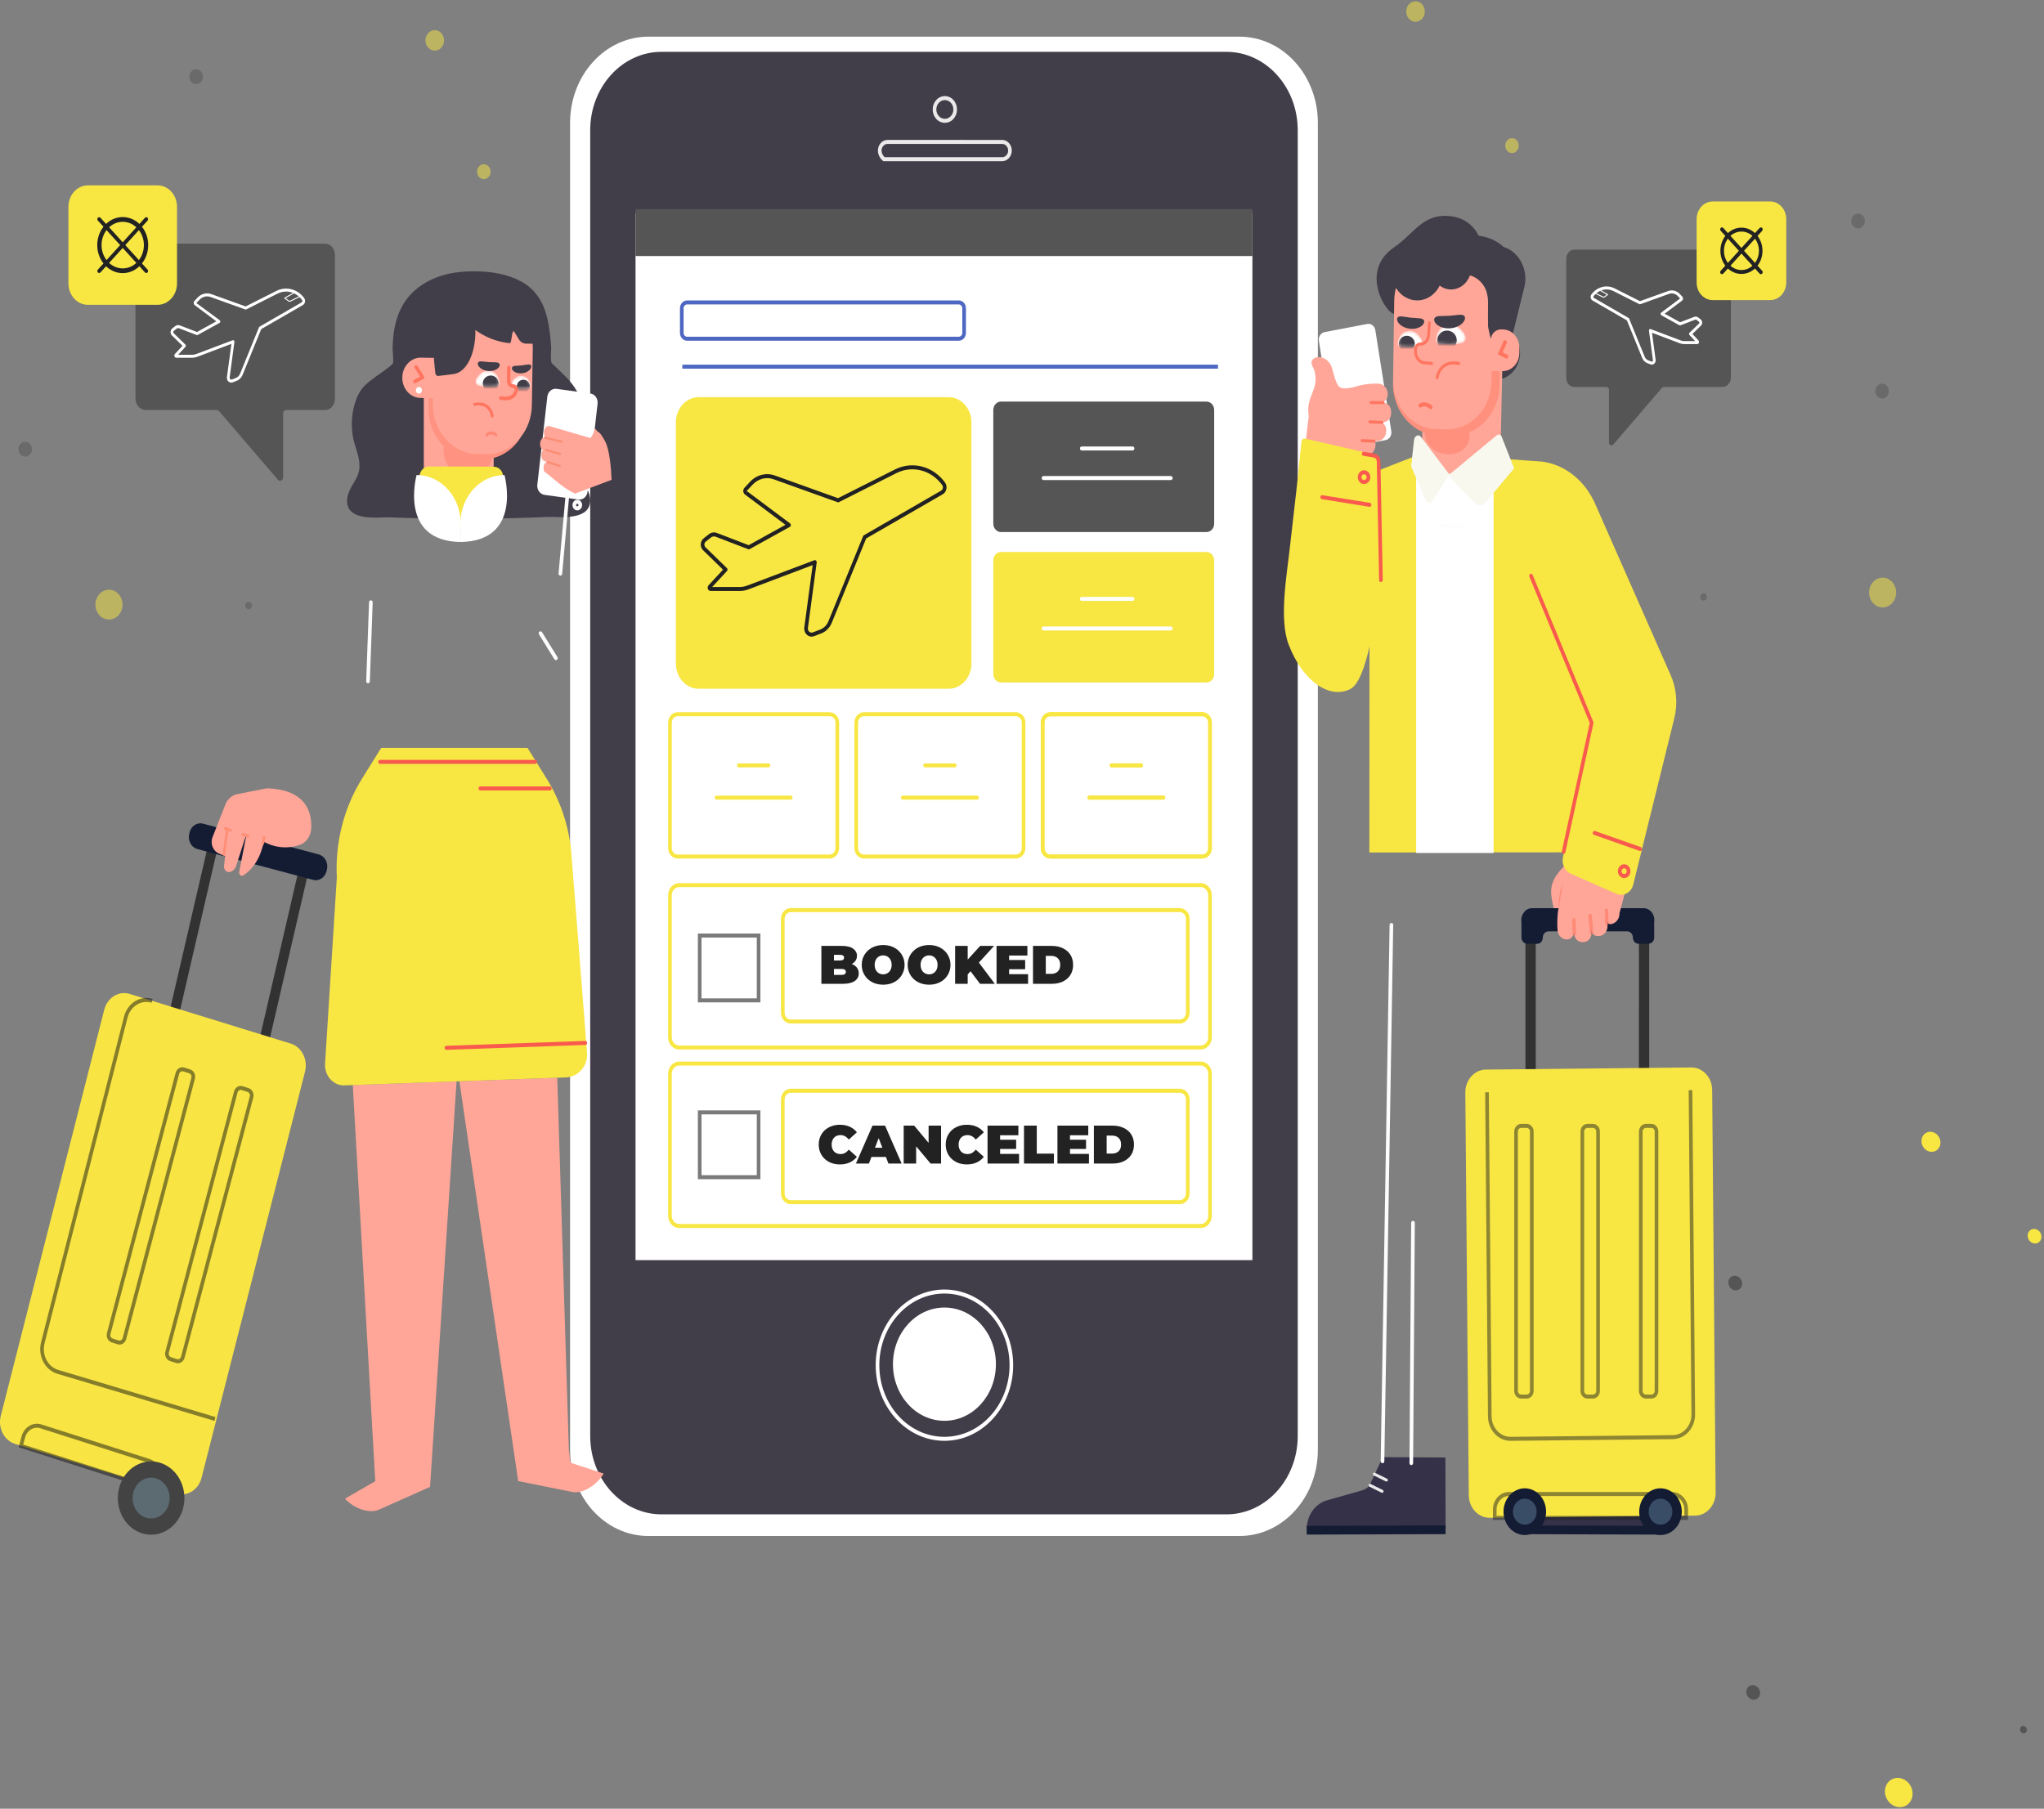 <svg width="670" height="593" viewBox="0 0 670 593" fill="none" xmlns="http://www.w3.org/2000/svg">
<rect x="0" y="0" width="670" height="593" fill="#808080" stroke="none"/>
<path d="M515.999 81.837H565.785C566.661 81.837 567.372 82.619 567.372 83.584V123.783C567.372 125.488 566.116 126.871 564.566 126.871H545.358C545.135 126.871 544.923 126.971 544.771 127.148L528.805 145.753C528.29 146.351 527.412 145.927 527.412 145.08V127.82C527.412 127.295 527.047 126.869 526.597 126.869H515.999C514.56 126.869 513.394 125.509 513.394 123.833V84.873C513.394 83.197 514.56 81.837 515.999 81.837Z" fill="#555555"/>
<path d="M541.451 119.541C541.311 119.541 541.171 119.515 541.033 119.462L539.953 119.05C539.226 118.772 538.627 118.168 538.31 117.394L533.27 105.027L522.04 98.538C521.716 98.351 521.487 98.018 521.413 97.622C521.338 97.228 521.429 96.822 521.659 96.509C522.459 95.42 523.523 94.626 524.738 94.217C526.235 93.713 527.837 93.83 529.256 94.545L537.564 98.736L546.81 95.416C548.155 94.934 549.622 95.307 550.637 96.396L551.456 97.275C551.623 97.453 551.705 97.7 551.683 97.954C551.663 98.207 551.543 98.433 551.351 98.575L545.646 102.844L550.72 105.655L555.345 103.882C555.797 103.71 556.296 103.789 556.679 104.097L557.451 104.708C557.745 104.942 557.926 105.303 557.947 105.701C557.97 106.1 557.828 106.482 557.563 106.752L554.752 109.487L556.749 111.637C556.929 111.834 556.985 112.129 556.889 112.388C556.793 112.647 556.565 112.816 556.31 112.816H552.061C551.589 112.816 551.125 112.731 550.68 112.562L541.509 109.098L542.696 117.95C542.761 118.435 542.594 118.909 542.252 119.223C542.02 119.431 541.737 119.541 541.451 119.541ZM526.607 94.889C526.067 94.889 525.526 94.977 525 95.155C523.955 95.508 523.039 96.189 522.353 97.126C522.268 97.24 522.275 97.362 522.286 97.423C522.298 97.485 522.335 97.599 522.454 97.667L533.82 104.234C533.909 104.285 533.979 104.368 534.02 104.469L539.123 116.991C539.34 117.519 539.748 117.931 540.245 118.122L541.324 118.535C541.498 118.602 541.631 118.509 541.679 118.464C541.727 118.421 541.836 118.298 541.808 118.093L540.514 108.442C540.491 108.273 540.551 108.103 540.671 107.993C540.791 107.884 540.953 107.852 541.101 107.906L550.966 111.632C551.317 111.764 551.685 111.832 552.056 111.832H555.65L553.781 109.82C553.693 109.725 553.644 109.594 553.648 109.457C553.651 109.32 553.706 109.191 553.799 109.102L556.963 106.024C557.048 105.936 557.058 105.821 557.054 105.762C557.051 105.701 557.03 105.589 556.926 105.507L556.155 104.896C556.005 104.778 555.813 104.745 555.634 104.813L550.832 106.655C550.719 106.7 550.594 106.689 550.485 106.63L544.562 103.35C544.422 103.271 544.329 103.117 544.318 102.942C544.308 102.769 544.382 102.602 544.512 102.505L550.717 97.862L550.01 97.103C549.233 96.27 548.112 95.983 547.082 96.354L537.671 99.733C537.563 99.771 537.45 99.764 537.347 99.712L528.882 95.441C528.163 95.073 527.387 94.889 526.607 94.889Z" fill="white"/>
<path d="M525.632 97.596C525.543 97.596 525.452 97.575 525.367 97.533L522.705 96.213C522.63 96.176 522.597 96.079 522.63 95.996C522.665 95.912 522.754 95.876 522.828 95.914L525.489 97.234C525.593 97.288 525.714 97.28 525.812 97.213L526.677 96.593L523.914 95.03C523.843 94.988 523.813 94.889 523.85 94.809C523.888 94.73 523.979 94.699 524.051 94.739L527.042 96.431C527.088 96.459 527.118 96.51 527.121 96.569C527.124 96.626 527.098 96.683 527.054 96.714L525.97 97.493C525.866 97.561 525.75 97.596 525.632 97.596Z" fill="white"/>
<path d="M561.396 98.392H580.255C583.162 98.392 585.518 95.8 585.518 92.601V71.847C585.518 68.647 583.162 66.055 580.255 66.055H561.396C558.489 66.055 556.133 68.647 556.133 71.847V92.601C556.133 95.799 558.489 98.392 561.396 98.392Z" fill="#F8E643"/>
<path d="M563.928 82.224C563.928 78.038 567.022 74.633 570.825 74.633C574.629 74.633 577.723 78.038 577.723 82.224C577.723 86.409 574.629 89.814 570.825 89.814C567.022 89.814 563.928 86.408 563.928 82.224ZM565.096 82.224C565.096 85.701 567.666 88.528 570.825 88.528C573.985 88.528 576.555 85.699 576.555 82.224C576.555 78.747 573.985 75.918 570.825 75.918C567.666 75.918 565.096 78.747 565.096 82.224Z" fill="#222222"/>
<path d="M564.448 89.895C564.296 89.895 564.143 89.831 564.027 89.704C563.795 89.449 563.795 89.033 564.027 88.778L576.78 74.743C577.012 74.488 577.389 74.488 577.621 74.743C577.853 74.999 577.853 75.414 577.621 75.669L564.868 89.704C564.753 89.831 564.601 89.895 564.448 89.895Z" fill="#222222"/>
<path d="M577.201 89.895C577.049 89.895 576.896 89.831 576.78 89.704L564.027 75.669C563.795 75.414 563.795 74.999 564.027 74.743C564.259 74.488 564.636 74.488 564.868 74.743L577.621 88.778C577.853 89.033 577.853 89.449 577.621 89.704C577.506 89.831 577.353 89.895 577.201 89.895Z" fill="#222222"/>
<g opacity="0.51">
<path d="M612.667 194.262C612.667 196.959 614.654 199.146 617.105 199.146C619.556 199.146 621.543 196.959 621.543 194.262C621.543 191.564 619.556 189.378 617.105 189.378C614.654 189.378 612.667 191.564 612.667 194.262Z" fill="#F8E643"/>
<path d="M493.395 47.737C493.395 49.087 494.389 50.179 495.614 50.179C496.84 50.179 497.832 49.087 497.832 47.737C497.832 46.388 496.84 45.295 495.614 45.295C494.387 45.295 493.395 46.389 493.395 47.737Z" fill="#F8E643"/>
<path d="M614.706 128.217C614.706 129.565 615.7 130.659 616.925 130.659C618.15 130.659 619.144 129.565 619.144 128.217C619.144 126.868 618.15 125.775 616.925 125.775C615.7 125.775 614.706 126.869 614.706 128.217Z" fill="#555555"/>
<path d="M606.842 72.464C606.842 73.812 607.835 74.906 609.061 74.906C610.287 74.906 611.28 73.812 611.28 72.464C611.28 71.114 610.286 70.022 609.061 70.022C607.835 70.022 606.842 71.116 606.842 72.464Z" fill="#555555"/>
<path d="M557.307 195.699C557.307 196.373 557.803 196.92 558.416 196.92C559.029 196.92 559.526 196.373 559.526 195.699C559.526 195.024 559.029 194.478 558.416 194.478C557.803 194.478 557.307 195.024 557.307 195.699Z" fill="#555555"/>
<path d="M463.993 7.139C465.678 7.139 467.044 5.635 467.044 3.781C467.044 1.927 465.678 0.423 463.993 0.423C462.308 0.423 460.942 1.927 460.942 3.781C460.942 5.635 462.308 7.139 463.993 7.139Z" fill="#F8E643"/>
</g>
<path d="M106.623 79.889H46.331C45.269 79.889 44.409 80.836 44.409 82.005V130.688C44.409 132.754 45.93 134.428 47.806 134.428H71.069C71.338 134.428 71.595 134.55 71.78 134.765L91.115 157.295C91.737 158.021 92.802 157.506 92.802 156.482V135.58C92.802 134.944 93.244 134.428 93.79 134.428H106.622C108.365 134.428 109.779 132.782 109.779 130.75V83.568C109.779 81.536 108.366 79.889 106.623 79.889Z" fill="#555555"/>
<path d="M75.802 125.444C75.475 125.444 75.155 125.319 74.892 125.081C74.504 124.726 74.316 124.186 74.388 123.637L75.849 112.747L64.596 116.998C64.067 117.198 63.515 117.299 62.954 117.299H57.807C57.537 117.299 57.295 117.121 57.193 116.845C57.09 116.568 57.15 116.256 57.344 116.049L59.832 113.369L56.361 109.99C56.051 109.679 55.891 109.245 55.916 108.794C55.941 108.344 56.145 107.934 56.48 107.67L57.415 106.929C57.857 106.579 58.429 106.485 58.945 106.685L64.583 108.847L70.906 105.342L63.862 100.07C63.655 99.916 63.524 99.67 63.502 99.394C63.479 99.119 63.57 98.851 63.749 98.658L64.742 97.593C65.947 96.301 67.689 95.857 69.281 96.431L80.515 100.464L90.608 95.371C92.305 94.513 94.224 94.374 96.012 94.978C97.467 95.469 98.74 96.418 99.696 97.72C99.957 98.077 100.058 98.538 99.973 98.984C99.889 99.431 99.63 99.808 99.262 100.021L85.634 107.894L79.515 122.904C79.145 123.815 78.44 124.527 77.582 124.854L76.274 125.355C76.12 125.416 75.961 125.444 75.802 125.444ZM76.397 111.53C76.5 111.53 76.601 111.569 76.682 111.642C76.802 111.752 76.861 111.923 76.839 112.092L75.273 123.78C75.245 123.991 75.313 124.189 75.462 124.324C75.611 124.46 75.801 124.497 75.983 124.427L77.292 123.927C77.918 123.686 78.433 123.167 78.703 122.501L84.885 107.336C84.926 107.235 84.996 107.153 85.085 107.102L98.85 99.15C98.979 99.075 99.071 98.941 99.101 98.783C99.13 98.624 99.094 98.462 99.002 98.336C98.16 97.187 97.036 96.35 95.751 95.916C94.175 95.383 92.481 95.505 90.981 96.263L80.731 101.436C80.628 101.487 80.514 101.495 80.406 101.457L69.006 97.364C67.725 96.905 66.333 97.26 65.366 98.295L64.373 99.36L72.037 104.998C72.167 105.096 72.242 105.262 72.231 105.437C72.22 105.611 72.127 105.765 71.987 105.844L64.816 109.817C64.708 109.878 64.583 109.887 64.468 109.842L58.652 107.613C58.413 107.521 58.142 107.563 57.935 107.727L57 108.468C56.885 108.558 56.816 108.699 56.808 108.853C56.798 109.008 56.853 109.156 56.958 109.262L60.782 112.984C60.874 113.074 60.929 113.203 60.933 113.339C60.936 113.475 60.888 113.607 60.8 113.703L58.372 116.319H62.955C63.417 116.319 63.872 116.235 64.306 116.072L76.254 111.558C76.3 111.539 76.349 111.53 76.397 111.53Z" fill="white"/>
<path d="M94.955 98.937C94.822 98.937 94.687 98.898 94.569 98.821L93.254 97.874C93.21 97.842 93.183 97.787 93.186 97.728C93.189 97.669 93.219 97.617 93.266 97.591L96.886 95.54C96.958 95.501 97.049 95.53 97.087 95.611C97.124 95.692 97.095 95.791 97.023 95.831L93.629 97.752L94.726 98.542C94.848 98.622 95.006 98.632 95.143 98.564L98.365 96.964C98.44 96.925 98.528 96.963 98.563 97.047C98.596 97.129 98.563 97.226 98.488 97.263L95.264 98.863C95.167 98.914 95.061 98.937 94.955 98.937Z" fill="white"/>
<path d="M51.645 99.937H28.807C25.287 99.937 22.432 96.797 22.432 92.923V67.788C22.432 63.914 25.286 60.773 28.807 60.773H51.645C55.165 60.773 58.02 63.913 58.02 67.787V92.922C58.02 96.797 55.166 99.937 51.645 99.937Z" fill="#F8E643"/>
<path d="M40.227 89.547C35.621 89.547 31.874 85.423 31.874 80.355C31.874 75.287 35.621 71.163 40.227 71.163C44.832 71.163 48.58 75.285 48.58 80.355C48.58 85.424 44.831 89.547 40.227 89.547ZM40.227 72.72C36.401 72.72 33.288 76.146 33.288 80.357C33.288 84.567 36.4 87.992 40.227 87.992C44.053 87.992 47.166 84.567 47.166 80.357C47.164 76.145 44.053 72.72 40.227 72.72Z" fill="#222222"/>
<path d="M47.949 89.509C47.797 89.509 47.644 89.445 47.528 89.318L32.083 72.321C31.851 72.065 31.851 71.65 32.083 71.395C32.315 71.139 32.693 71.139 32.925 71.395L48.369 88.391C48.601 88.647 48.601 89.062 48.369 89.318C48.252 89.445 48.1 89.509 47.949 89.509Z" fill="#222222"/>
<path d="M32.504 89.509C32.352 89.509 32.2 89.445 32.083 89.318C31.851 89.062 31.851 88.647 32.083 88.391L47.528 71.395C47.76 71.139 48.137 71.139 48.369 71.395C48.601 71.65 48.601 72.065 48.369 72.321L32.925 89.318C32.809 89.445 32.657 89.509 32.504 89.509Z" fill="#222222"/>
<g opacity="0.51">
<path d="M40.158 198.23C40.158 200.927 38.171 203.114 35.72 203.114C33.269 203.114 31.282 200.927 31.282 198.23C31.282 195.532 33.269 193.346 35.72 193.346C38.171 193.346 40.158 195.532 40.158 198.23Z" fill="#F8E643"/>
<path d="M160.817 56.286C160.817 57.634 159.824 58.727 158.598 58.727C157.373 58.727 156.379 57.634 156.379 56.286C156.379 54.936 157.373 53.844 158.598 53.844C159.824 53.844 160.817 54.936 160.817 56.286Z" fill="#F8E643"/>
<path d="M10.478 147.253C10.478 148.601 9.484 149.694 8.259 149.694C7.034 149.694 6.04 148.601 6.04 147.253C6.04 145.903 7.034 144.811 8.259 144.811C9.484 144.811 10.478 145.903 10.478 147.253Z" fill="#555555"/>
<path d="M66.509 25.149C66.509 26.497 65.515 27.591 64.29 27.591C63.063 27.591 62.071 26.497 62.071 25.149C62.071 23.8 63.065 22.707 64.29 22.707C65.515 22.707 66.509 23.8 66.509 25.149Z" fill="#555555"/>
<path d="M82.596 198.535C82.596 199.21 82.1 199.756 81.486 199.756C80.873 199.756 80.377 199.21 80.377 198.535C80.377 197.86 80.873 197.314 81.486 197.314C82.1 197.314 82.596 197.86 82.596 198.535Z" fill="#555555"/>
<path d="M142.51 16.601C144.195 16.601 145.561 15.098 145.561 13.243C145.561 11.389 144.195 9.886 142.51 9.886C140.825 9.886 139.459 11.389 139.459 13.243C139.459 15.098 140.825 16.601 142.51 16.601Z" fill="#F8E643"/>
</g>
<path d="M406.313 503.577H212.532C198.357 503.577 186.866 490.931 186.866 475.331V40.269C186.866 24.669 198.357 12.023 212.532 12.023H406.313C420.489 12.023 431.98 24.669 431.98 40.269V475.331C431.98 490.93 420.487 503.577 406.313 503.577Z" fill="white"/>
<path d="M402.025 496.479H216.82C203.92 496.479 193.462 484.97 193.462 470.774V42.702C193.462 28.506 203.92 16.997 216.82 16.997H402.025C414.924 16.997 425.382 28.506 425.382 42.702V470.773C425.382 484.97 414.924 496.479 402.025 496.479Z" fill="#423E49"/>
<path opacity="0.89" d="M309.716 40.267C309.716 40.267 309.713 40.267 309.71 40.267C308.647 40.267 307.647 39.812 306.895 38.985C306.142 38.154 305.729 37.053 305.729 35.884C305.727 34.717 306.142 33.616 306.895 32.786C307.647 31.958 308.646 31.502 309.707 31.502C309.709 31.502 309.71 31.502 309.713 31.502C310.775 31.502 311.773 31.958 312.528 32.784C313.282 33.615 313.695 34.717 313.694 35.887C313.694 37.056 313.278 38.157 312.527 38.985C312.096 39.461 311.588 39.812 311.016 40.028C310.6 40.186 310.163 40.267 309.716 40.267ZM309.708 32.811C308.963 32.811 308.263 33.13 307.737 33.711C307.209 34.292 306.918 35.064 306.919 35.883C306.918 36.703 307.208 37.476 307.737 38.059C308.264 38.638 308.965 38.957 309.712 38.957C309.712 38.957 309.714 38.957 309.716 38.957C310.03 38.957 310.337 38.9 310.628 38.788H310.629C311.027 38.636 311.383 38.392 311.687 38.057C312.214 37.477 312.506 36.705 312.506 35.885C312.507 35.065 312.216 34.294 311.688 33.711C311.16 33.132 310.458 32.812 309.713 32.812C309.71 32.811 309.708 32.811 309.708 32.811Z" fill="white"/>
<path opacity="0.89" d="M328.412 52.845H328.409L289.523 52.843L289.359 52.696C288.39 51.831 287.828 50.71 287.775 49.54C287.728 48.537 288.057 47.596 288.701 46.89C289.295 46.235 290.086 45.872 290.928 45.872C290.932 45.872 290.936 45.872 290.94 45.872L328.483 45.873C328.484 45.873 328.486 45.873 328.486 45.873C329.332 45.873 330.126 46.236 330.722 46.894C331.32 47.547 331.65 48.421 331.651 49.355C331.649 50.842 330.79 52.167 329.517 52.653H329.515C329.184 52.779 328.838 52.843 328.486 52.844L328.412 52.845ZM289.955 51.533L328.529 51.535C328.734 51.53 328.936 51.489 329.128 51.417C329.925 51.114 330.461 50.286 330.462 49.358C330.461 48.778 330.255 48.231 329.883 47.824C329.509 47.413 329.015 47.186 328.487 47.186C328.486 47.186 328.486 47.186 328.484 47.186L290.939 47.185C290.936 47.185 290.934 47.185 290.932 47.185C290.407 47.185 289.914 47.41 289.544 47.819C289.14 48.26 288.935 48.847 288.965 49.476C288.998 50.207 289.348 50.931 289.955 51.533Z" fill="white"/>
<path d="M309.575 472.374C297.151 472.374 287.042 461.25 287.042 447.576C287.042 433.901 297.15 422.777 309.575 422.777C322 422.777 332.108 433.901 332.108 447.576C332.108 461.25 321.999 472.374 309.575 472.374ZM309.575 424.089C297.806 424.089 288.233 434.626 288.233 447.577C288.233 460.528 297.806 471.065 309.575 471.065C321.343 471.065 330.918 460.528 330.918 447.577C330.918 434.626 321.343 424.089 309.575 424.089Z" fill="white"/>
<path d="M309.575 465.812C318.893 465.812 326.447 457.499 326.447 447.244C326.447 436.989 318.893 428.677 309.575 428.677C300.257 428.677 292.703 436.989 292.703 447.244C292.703 457.499 300.257 465.812 309.575 465.812Z" fill="white"/>
<path d="M410.525 69.872H208.32V413.134H410.525V69.872Z" fill="white"/>
<path d="M410.525 68.569H208.32V83.946H410.525V68.569Z" fill="#555555"/>
<path d="M333.001 281.47H283.181C281.463 281.47 280.064 279.932 280.064 278.041V236.936C280.064 235.045 281.463 233.506 283.181 233.506H333.001C334.719 233.506 336.116 235.044 336.116 236.936V278.041C336.116 279.932 334.719 281.47 333.001 281.47ZM283.181 234.816C282.118 234.816 281.255 235.767 281.255 236.936V278.041C281.255 279.21 282.119 280.16 283.181 280.16H333.001C334.063 280.16 334.926 279.209 334.926 278.041V236.936C334.926 235.767 334.062 234.816 333.001 234.816H283.181Z" fill="#F8E643"/>
<path d="M312.946 251.582H303.236C302.907 251.582 302.641 251.289 302.641 250.927C302.641 250.566 302.907 250.272 303.236 250.272H312.946C313.275 250.272 313.541 250.566 313.541 250.927C313.541 251.29 313.275 251.582 312.946 251.582Z" fill="#F8E643"/>
<path d="M320.261 262.156H295.918C295.59 262.156 295.323 261.862 295.323 261.501C295.323 261.139 295.59 260.846 295.918 260.846H320.261C320.59 260.846 320.856 261.139 320.856 261.501C320.856 261.862 320.591 262.156 320.261 262.156Z" fill="#F8E643"/>
<path d="M271.943 281.47H222.124C220.406 281.47 219.008 279.932 219.008 278.041V236.936C219.008 235.045 220.406 233.506 222.124 233.506H271.943C273.66 233.506 275.059 235.044 275.059 236.936V278.041C275.059 279.932 273.66 281.47 271.943 281.47ZM222.122 234.816C221.061 234.816 220.197 235.767 220.197 236.936V278.041C220.197 279.21 221.062 280.16 222.122 280.16H271.941C273.004 280.16 273.867 279.209 273.867 278.041V236.936C273.867 235.767 273.003 234.816 271.941 234.816H222.122Z" fill="#F8E643"/>
<path d="M251.887 251.582H242.177C241.848 251.582 241.582 251.289 241.582 250.927C241.582 250.566 241.848 250.272 242.177 250.272H251.887C252.216 250.272 252.482 250.566 252.482 250.927C252.482 251.29 252.216 251.582 251.887 251.582Z" fill="#F8E643"/>
<path d="M259.205 262.156H234.862C234.533 262.156 234.267 261.862 234.267 261.501C234.267 261.139 234.533 260.846 234.862 260.846H259.205C259.533 260.846 259.8 261.139 259.8 261.501C259.8 261.862 259.533 262.156 259.205 262.156Z" fill="#F8E643"/>
<path d="M394.105 281.47H344.285C342.567 281.47 341.17 279.932 341.17 278.041V236.936C341.17 235.045 342.567 233.506 344.285 233.506H394.105C395.823 233.506 397.222 235.044 397.222 236.936V278.041C397.222 279.932 395.823 281.47 394.105 281.47ZM344.285 234.816C343.223 234.816 342.36 235.767 342.36 236.936V278.041C342.36 279.21 343.224 280.16 344.285 280.16H394.105C395.168 280.16 396.031 279.209 396.031 278.041V236.936C396.031 235.767 395.167 234.816 394.105 234.816H344.285Z" fill="#F8E643"/>
<path d="M374.05 251.582H364.34C364.011 251.582 363.745 251.289 363.745 250.927C363.745 250.566 364.011 250.272 364.34 250.272H374.05C374.379 250.272 374.645 250.566 374.645 250.927C374.645 251.29 374.379 251.582 374.05 251.582Z" fill="#F8E643"/>
<path d="M381.366 262.156H357.023C356.695 262.156 356.428 261.862 356.428 261.501C356.428 261.139 356.695 260.846 357.023 260.846H381.366C381.695 260.846 381.961 261.139 381.961 261.501C381.961 261.862 381.696 262.156 381.366 262.156Z" fill="#F8E643"/>
<path d="M394.105 281.47H344.285C342.567 281.47 341.17 279.932 341.17 278.041V236.936C341.17 235.045 342.567 233.506 344.285 233.506H394.105C395.823 233.506 397.222 235.044 397.222 236.936V278.041C397.222 279.932 395.823 281.47 394.105 281.47ZM344.285 234.816C343.223 234.816 342.36 235.767 342.36 236.936V278.041C342.36 279.21 343.224 280.16 344.285 280.16H394.105C395.168 280.16 396.031 279.209 396.031 278.041V236.936C396.031 235.767 395.167 234.816 394.105 234.816H344.285Z" fill="#F8E643"/>
<path d="M374.05 251.582H364.34C364.011 251.582 363.745 251.289 363.745 250.927C363.745 250.566 364.011 250.272 364.34 250.272H374.05C374.379 250.272 374.645 250.566 374.645 250.927C374.645 251.29 374.379 251.582 374.05 251.582Z" fill="#F8E643"/>
<path d="M381.366 262.156H357.023C356.695 262.156 356.428 261.862 356.428 261.501C356.428 261.139 356.695 260.846 357.023 260.846H381.366C381.695 260.846 381.961 261.139 381.961 261.501C381.961 261.862 381.696 262.156 381.366 262.156Z" fill="#F8E643"/>
<path d="M393.596 344.076H222.632C220.633 344.076 219.007 342.287 219.007 340.087V293.512C219.007 291.311 220.633 289.521 222.632 289.521H393.596C395.596 289.521 397.222 291.311 397.222 293.512V340.087C397.222 342.287 395.596 344.076 393.596 344.076ZM222.632 290.832C221.289 290.832 220.197 292.034 220.197 293.512V340.087C220.197 341.565 221.289 342.766 222.632 342.766H393.596C394.939 342.766 396.031 341.565 396.031 340.087V293.512C396.031 292.034 394.939 290.832 393.596 290.832H222.632Z" fill="#F8E643"/>
<path d="M393.596 402.596H222.632C220.633 402.596 219.007 400.806 219.007 398.607V352.031C219.007 349.832 220.633 348.042 222.632 348.042H393.596C395.596 348.042 397.222 349.832 397.222 352.031V398.607C397.222 400.805 395.596 402.596 393.596 402.596ZM222.632 349.352C221.289 349.352 220.197 350.553 220.197 352.031V398.607C220.197 400.084 221.289 401.286 222.632 401.286H393.596C394.939 401.286 396.031 400.084 396.031 398.607V352.031C396.031 350.553 394.939 349.352 393.596 349.352H222.632Z" fill="#F8E643"/>
<path opacity="0.6" d="M249.256 328.627H228.756V306.066H249.256V328.627ZM229.947 327.317H248.066V307.376H229.947V327.317Z" fill="#222222"/>
<path opacity="0.6" d="M249.256 386.599H228.756V364.038H249.256V386.599ZM229.947 385.289H248.066V365.348H229.947V385.289Z" fill="#222222"/>
<path d="M310.935 225.817H229.031C224.912 225.817 221.542 222.108 221.542 217.575V138.459C221.542 133.927 224.912 130.218 229.031 130.218H310.935C315.054 130.218 318.424 133.927 318.424 138.459V217.575C318.424 222.108 315.054 225.817 310.935 225.817Z" fill="#F8E643"/>
<path d="M266.02 208.721C265.47 208.721 264.932 208.511 264.491 208.11C263.838 207.514 263.522 206.608 263.645 205.684L266.384 185.271L245.354 193.214C244.404 193.572 243.414 193.755 242.409 193.755H232.95C232.545 193.755 232.183 193.487 232.032 193.075C231.88 192.661 231.968 192.194 232.258 191.882L237.002 186.769L230.442 180.385C229.928 179.867 229.661 179.142 229.701 178.388C229.742 177.633 230.085 176.948 230.642 176.506L232.361 175.144C233.115 174.546 234.088 174.39 234.968 174.727L245.418 178.735L257.465 172.06L244.204 162.136C243.88 161.892 243.674 161.506 243.639 161.075C243.605 160.644 243.747 160.225 244.028 159.922L245.852 157.966C248.003 155.661 251.111 154.865 253.967 155.888L274.693 163.33L293.32 153.931C296.389 152.383 299.862 152.131 303.089 153.221C305.718 154.109 308.022 155.823 309.752 158.18C310.189 158.776 310.359 159.546 310.219 160.294C310.077 161.044 309.644 161.676 309.028 162.033L283.915 176.54L272.64 204.201C271.983 205.814 270.735 207.073 269.217 207.654L266.815 208.574C266.554 208.672 266.286 208.721 266.02 208.721ZM267.115 183.646C267.252 183.646 267.388 183.697 267.495 183.797C267.655 183.943 267.734 184.17 267.704 184.397L264.823 205.875C264.76 206.342 264.92 206.8 265.25 207.101C265.579 207.401 266.016 207.491 266.425 207.335L268.828 206.415C270.037 205.951 271.033 204.949 271.555 203.663L282.914 175.795C282.969 175.661 283.062 175.551 283.181 175.483L308.476 160.869C308.775 160.698 308.986 160.39 309.053 160.026C309.122 159.663 309.039 159.288 308.828 159C307.248 156.847 305.143 155.282 302.743 154.471C299.792 153.475 296.622 153.706 293.817 155.119L274.98 164.625C274.846 164.693 274.692 164.703 274.548 164.653L253.6 157.133C251.169 156.259 248.517 156.938 246.684 158.903L244.86 160.859L244.541 161.592L244.876 161.05L258.974 171.6C259.149 171.731 259.247 171.954 259.233 172.184C259.219 172.416 259.095 172.622 258.907 172.727L245.73 180.028C245.585 180.108 245.416 180.118 245.267 180.06L234.578 175.963C234.065 175.765 233.499 175.858 233.059 176.206L231.341 177.569C231.075 177.778 230.913 178.105 230.893 178.463C230.874 178.822 231.001 179.167 231.242 179.411L238.272 186.253C238.397 186.374 238.469 186.545 238.474 186.727C238.477 186.909 238.413 187.085 238.295 187.212L233.442 192.443H242.413C243.284 192.443 244.146 192.285 244.971 191.973L266.924 183.68C266.985 183.658 267.049 183.646 267.115 183.646Z" fill="#222222"/>
<path d="M314.273 111.709H225.234C223.937 111.709 222.882 110.548 222.882 109.121V101.082C222.882 99.655 223.937 98.493 225.234 98.493H314.273C315.57 98.493 316.626 99.654 316.626 101.082V109.121C316.626 110.547 315.57 111.709 314.273 111.709ZM225.234 99.803C224.593 99.803 224.072 100.377 224.072 101.082V109.121C224.072 109.825 224.593 110.399 225.234 110.399H314.273C314.914 110.399 315.435 109.825 315.435 109.121V101.082C315.435 100.377 314.914 99.803 314.273 99.803H225.234Z" fill="#4D67C2"/>
<path d="M399.243 119.557H223.662V120.867H399.243V119.557Z" fill="#4D67C2"/>
<path d="M395.474 174.44H328.116C326.724 174.44 325.594 173.198 325.594 171.666V134.432C325.594 132.901 326.723 131.658 328.116 131.658H395.474C396.866 131.658 397.995 132.9 397.995 134.432V171.666C397.995 173.198 396.867 174.44 395.474 174.44Z" fill="#555555"/>
<path d="M371.244 147.688H354.591C354.263 147.688 353.996 147.394 353.996 147.032C353.996 146.671 354.263 146.377 354.591 146.377H371.244C371.573 146.377 371.839 146.671 371.839 147.032C371.839 147.395 371.573 147.688 371.244 147.688Z" fill="white"/>
<path d="M383.791 157.383H342.046C341.717 157.383 341.451 157.09 341.451 156.728C341.451 156.367 341.717 156.073 342.046 156.073H383.791C384.12 156.073 384.386 156.367 384.386 156.728C384.386 157.09 384.12 157.383 383.791 157.383Z" fill="white"/>
<path d="M395.474 223.758H328.116C326.724 223.758 325.594 222.516 325.594 220.983V183.75C325.594 182.218 326.723 180.975 328.116 180.975H395.474C396.866 180.975 397.995 182.217 397.995 183.75V220.983C397.995 222.516 396.867 223.758 395.474 223.758Z" fill="#F8E643"/>
<path d="M371.244 197.005H354.591C354.263 197.005 353.996 196.711 353.996 196.35C353.996 195.988 354.263 195.695 354.591 195.695H371.244C371.573 195.695 371.839 195.988 371.839 196.35C371.839 196.711 371.573 197.005 371.244 197.005Z" fill="white"/>
<path d="M383.791 206.701H342.046C341.717 206.701 341.451 206.407 341.451 206.046C341.451 205.684 341.717 205.391 342.046 205.391H383.791C384.12 205.391 384.386 205.684 384.386 206.046C384.386 206.409 384.12 206.701 383.791 206.701Z" fill="white"/>
<path d="M269.238 322.548V310.117H275.88C277.596 310.117 278.863 310.425 279.68 311.04C280.497 311.644 280.905 312.419 280.905 313.367C280.905 313.994 280.728 314.556 280.372 315.054C280.029 315.539 279.526 315.924 278.863 316.208C278.2 316.492 277.383 316.634 276.412 316.634L276.767 315.675C277.738 315.675 278.573 315.811 279.271 316.084C279.982 316.356 280.526 316.752 280.905 317.273C281.296 317.782 281.491 318.398 281.491 319.12C281.491 320.198 281.041 321.038 280.142 321.642C279.254 322.246 277.951 322.548 276.235 322.548H269.238ZM273.358 319.617H275.88C276.341 319.617 276.685 319.535 276.91 319.369C277.146 319.203 277.265 318.96 277.265 318.641C277.265 318.321 277.146 318.078 276.91 317.913C276.685 317.747 276.341 317.664 275.88 317.664H273.074V314.894H275.311C275.785 314.894 276.128 314.817 276.341 314.663C276.566 314.497 276.679 314.266 276.679 313.97C276.679 313.663 276.566 313.432 276.341 313.278C276.128 313.124 275.785 313.047 275.311 313.047H273.358V319.617ZM289.508 322.832C288.49 322.832 287.549 322.672 286.684 322.352C285.832 322.033 285.092 321.583 284.465 321.003C283.837 320.411 283.346 319.718 282.991 318.925C282.647 318.132 282.476 317.267 282.476 316.332C282.476 315.385 282.647 314.521 282.991 313.739C283.346 312.946 283.837 312.26 284.465 311.679C285.092 311.088 285.832 310.632 286.684 310.312C287.549 309.992 288.484 309.833 289.49 309.833C290.508 309.833 291.444 309.992 292.296 310.312C293.148 310.632 293.888 311.088 294.516 311.679C295.143 312.26 295.629 312.946 295.972 313.739C296.327 314.521 296.505 315.385 296.505 316.332C296.505 317.267 296.327 318.132 295.972 318.925C295.629 319.718 295.143 320.411 294.516 321.003C293.888 321.583 293.148 322.033 292.296 322.352C291.444 322.672 290.514 322.832 289.508 322.832ZM289.49 319.44C289.881 319.44 290.242 319.369 290.573 319.227C290.917 319.085 291.213 318.883 291.461 318.623C291.722 318.351 291.923 318.025 292.065 317.646C292.207 317.256 292.278 316.818 292.278 316.332C292.278 315.847 292.207 315.415 292.065 315.036C291.923 314.645 291.722 314.32 291.461 314.059C291.213 313.787 290.917 313.58 290.573 313.438C290.242 313.296 289.881 313.224 289.49 313.224C289.1 313.224 288.733 313.296 288.389 313.438C288.058 313.58 287.762 313.787 287.501 314.059C287.253 314.32 287.057 314.645 286.915 315.036C286.773 315.415 286.702 315.847 286.702 316.332C286.702 316.818 286.773 317.256 286.915 317.646C287.057 318.025 287.253 318.351 287.501 318.623C287.762 318.883 288.058 319.085 288.389 319.227C288.733 319.369 289.1 319.44 289.49 319.44ZM304.561 322.832C303.543 322.832 302.602 322.672 301.737 322.352C300.885 322.033 300.145 321.583 299.518 321.003C298.89 320.411 298.399 319.718 298.044 318.925C297.7 318.132 297.529 317.267 297.529 316.332C297.529 315.385 297.7 314.521 298.044 313.739C298.399 312.946 298.89 312.26 299.518 311.679C300.145 311.088 300.885 310.632 301.737 310.312C302.602 309.992 303.537 309.833 304.543 309.833C305.561 309.833 306.497 309.992 307.349 310.312C308.201 310.632 308.941 311.088 309.569 311.679C310.196 312.26 310.682 312.946 311.025 313.739C311.38 314.521 311.558 315.385 311.558 316.332C311.558 317.267 311.38 318.132 311.025 318.925C310.682 319.718 310.196 320.411 309.569 321.003C308.941 321.583 308.201 322.033 307.349 322.352C306.497 322.672 305.567 322.832 304.561 322.832ZM304.543 319.44C304.934 319.44 305.295 319.369 305.626 319.227C305.97 319.085 306.266 318.883 306.514 318.623C306.775 318.351 306.976 318.025 307.118 317.646C307.26 317.256 307.331 316.818 307.331 316.332C307.331 315.847 307.26 315.415 307.118 315.036C306.976 314.645 306.775 314.32 306.514 314.059C306.266 313.787 305.97 313.58 305.626 313.438C305.295 313.296 304.934 313.224 304.543 313.224C304.153 313.224 303.786 313.296 303.442 313.438C303.111 313.58 302.815 313.787 302.554 314.059C302.306 314.32 302.11 314.645 301.968 315.036C301.826 315.415 301.755 315.847 301.755 316.332C301.755 316.818 301.826 317.256 301.968 317.646C302.11 318.025 302.306 318.351 302.554 318.623C302.815 318.883 303.111 319.085 303.442 319.227C303.786 319.369 304.153 319.44 304.543 319.44ZM316.826 319.884L316.595 315.284L321.283 310.117H325.847L320.591 315.906L318.264 318.286L316.826 319.884ZM313.079 322.548V310.117H317.199V322.548H313.079ZM321.248 322.548L317.59 317.717L320.307 314.84L326.096 322.548H321.248ZM330.494 314.734H336.034V317.753H330.494V314.734ZM330.778 319.387H336.993V322.548H326.658V310.117H336.762V313.278H330.778V319.387ZM338.607 322.548V310.117H344.733C346.118 310.117 347.338 310.371 348.391 310.88C349.445 311.378 350.268 312.088 350.86 313.011C351.452 313.935 351.748 315.036 351.748 316.314C351.748 317.605 351.452 318.718 350.86 319.653C350.268 320.576 349.445 321.293 348.391 321.802C347.338 322.299 346.118 322.548 344.733 322.548H338.607ZM342.798 319.28H344.556C345.148 319.28 345.663 319.168 346.101 318.943C346.55 318.718 346.9 318.386 347.148 317.948C347.397 317.498 347.521 316.954 347.521 316.314C347.521 315.687 347.397 315.154 347.148 314.716C346.9 314.278 346.55 313.947 346.101 313.722C345.663 313.497 345.148 313.384 344.556 313.384H342.798V319.28Z" fill="#222222"/>
<path d="M386.735 335.561H259.193C257.431 335.561 255.997 333.984 255.997 332.044V301.245C255.997 299.306 257.43 297.728 259.193 297.728H386.737C388.498 297.728 389.933 299.305 389.933 301.245V332.044C389.932 333.984 388.499 335.561 386.735 335.561ZM259.193 299.039C258.087 299.039 257.187 300.03 257.187 301.247V332.045C257.187 333.262 258.087 334.252 259.193 334.252H386.737C387.843 334.252 388.743 333.262 388.743 332.045V301.247C388.743 300.03 387.843 299.039 386.737 299.039H259.193Z" fill="#F8E643"/>
<path d="M275.297 381.754C274.303 381.754 273.379 381.6 272.527 381.292C271.686 380.972 270.952 380.522 270.325 379.942C269.709 379.362 269.23 378.676 268.887 377.882C268.543 377.089 268.372 376.213 268.372 375.254C268.372 374.295 268.543 373.419 268.887 372.626C269.23 371.833 269.709 371.146 270.325 370.566C270.952 369.986 271.686 369.542 272.527 369.234C273.379 368.914 274.303 368.755 275.297 368.755C276.517 368.755 277.594 368.968 278.529 369.394C279.476 369.82 280.258 370.436 280.873 371.241L278.227 373.603C277.86 373.141 277.452 372.786 277.002 372.537C276.564 372.277 276.067 372.146 275.51 372.146C275.072 372.146 274.676 372.217 274.321 372.36C273.965 372.502 273.658 372.709 273.397 372.981C273.149 373.253 272.953 373.585 272.811 373.976C272.669 374.354 272.598 374.781 272.598 375.254C272.598 375.728 272.669 376.16 272.811 376.551C272.953 376.929 273.149 377.255 273.397 377.527C273.658 377.8 273.965 378.007 274.321 378.149C274.676 378.291 275.072 378.362 275.51 378.362C276.067 378.362 276.564 378.238 277.002 377.989C277.452 377.729 277.86 377.367 278.227 376.906L280.873 379.268C280.258 380.061 279.476 380.676 278.529 381.114C277.594 381.541 276.517 381.754 275.297 381.754ZM280.56 381.47L285.995 369.039H290.114L295.549 381.47H291.215L287.202 371.028H288.836L284.822 381.47H280.56ZM283.792 379.303L284.858 376.284H290.576L291.642 379.303H283.792ZM296.217 381.47V369.039H299.662L305.984 376.604H304.386V369.039H308.471V381.47H305.026L298.704 373.905H300.302V381.47H296.217ZM316.918 381.754C315.924 381.754 315.001 381.6 314.148 381.292C313.308 380.972 312.574 380.522 311.946 379.942C311.331 379.362 310.851 378.676 310.508 377.882C310.164 377.089 309.993 376.213 309.993 375.254C309.993 374.295 310.164 373.419 310.508 372.626C310.851 371.833 311.331 371.146 311.946 370.566C312.574 369.986 313.308 369.542 314.148 369.234C315.001 368.914 315.924 368.755 316.918 368.755C318.138 368.755 319.215 368.968 320.151 369.394C321.098 369.82 321.879 370.436 322.495 371.241L319.849 373.603C319.482 373.141 319.073 372.786 318.623 372.537C318.185 372.277 317.688 372.146 317.132 372.146C316.694 372.146 316.297 372.217 315.942 372.36C315.587 372.502 315.279 372.709 315.018 372.981C314.77 373.253 314.574 373.585 314.432 373.976C314.29 374.354 314.219 374.781 314.219 375.254C314.219 375.728 314.29 376.16 314.432 376.551C314.574 376.929 314.77 377.255 315.018 377.527C315.279 377.8 315.587 378.007 315.942 378.149C316.297 378.291 316.694 378.362 317.132 378.362C317.688 378.362 318.185 378.238 318.623 377.989C319.073 377.729 319.482 377.367 319.849 376.906L322.495 379.268C321.879 380.061 321.098 380.676 320.151 381.114C319.215 381.541 318.138 381.754 316.918 381.754ZM327.54 373.656H333.081V376.675H327.54V373.656ZM327.825 378.309H334.04V381.47H323.705V369.039H333.809V372.2H327.825V378.309ZM335.653 381.47V369.039H339.844V378.22H345.456V381.47H335.653ZM350.449 373.656H355.99V376.675H350.449V373.656ZM350.734 378.309H356.949V381.47H346.614V369.039H356.718V372.2H350.734V378.309ZM358.562 381.47V369.039H364.689C366.074 369.039 367.294 369.293 368.347 369.802C369.401 370.3 370.224 371.01 370.816 371.933C371.408 372.857 371.704 373.958 371.704 375.236C371.704 376.527 371.408 377.64 370.816 378.575C370.224 379.498 369.401 380.215 368.347 380.724C367.294 381.221 366.074 381.47 364.689 381.47H358.562ZM362.753 378.202H364.511C365.103 378.202 365.618 378.09 366.056 377.865C366.506 377.64 366.856 377.308 367.104 376.87C367.353 376.42 367.477 375.876 367.477 375.236C367.477 374.609 367.353 374.076 367.104 373.638C366.856 373.2 366.506 372.869 366.056 372.644C365.618 372.419 365.103 372.306 364.511 372.306H362.753V378.202Z" fill="#222222"/>
<path d="M386.735 394.78H259.193C257.431 394.78 255.997 393.203 255.997 391.264V360.466C255.997 358.527 257.43 356.948 259.193 356.948H386.737C388.498 356.948 389.933 358.525 389.933 360.466V391.264C389.932 393.203 388.499 394.78 386.735 394.78ZM259.193 358.259C258.087 358.259 257.187 359.25 257.187 360.467V391.265C257.187 392.482 258.087 393.471 259.193 393.471H386.737C387.843 393.471 388.743 392.482 388.743 391.265V360.467C388.743 359.25 387.843 358.259 386.737 358.259H259.193Z" fill="#F8E643"/>
<path d="M58.248 334.51L71.884 275.626L68.813 274.462L55.177 333.346L58.248 334.51Z" fill="#323233"/>
<path d="M87.545 344.352L101.183 285.468L98.112 284.303L84.474 343.188L87.545 344.352Z" fill="#323233"/>
<path d="M102.644 288.466L64.708 278.369C62.739 277.845 61.53 275.664 62.006 273.498L62.114 273.006C62.59 270.839 64.571 269.508 66.54 270.032L104.478 280.128C106.447 280.652 107.656 282.832 107.18 284.999L107.072 285.492C106.595 287.657 104.613 288.99 102.644 288.466Z" fill="#141C34"/>
<path d="M57.711 489.668L4.953 473.394C1.347 472.282 -0.758 468.163 0.253 464.195L34.168 331.035C35.179 327.067 38.922 324.75 42.527 325.863L95.285 342.136C98.891 343.249 100.996 347.367 99.985 351.336L66.07 484.496C65.061 488.465 61.318 490.78 57.711 489.668Z" fill="#F8E543"/>
<path opacity="0.49" d="M70.319 465.844L18.742 450.378C14.698 449.129 12.331 444.498 13.464 440.052L40.654 333.301C41.202 331.146 42.48 329.357 44.251 328.26C46.022 327.164 48.075 326.891 50.033 327.498L49.713 328.759C48.062 328.25 46.33 328.478 44.834 329.402C43.339 330.327 42.262 331.837 41.799 333.654L14.61 440.404C14.147 442.222 14.354 444.129 15.194 445.773C16.035 447.418 17.406 448.605 19.057 449.115L70.631 464.58L70.319 465.844Z" fill="#111111"/>
<path opacity="0.49" d="M51.663 489.047L6.135 474.492L7.073 470.933C7.881 467.88 10.797 466.119 13.568 467.002L49.032 478.34C50.376 478.769 51.488 479.749 52.161 481.099C52.835 482.449 52.992 484.008 52.602 485.487L51.663 489.047ZM7.609 473.599L50.851 487.422L51.458 485.122C51.76 483.98 51.639 482.774 51.119 481.732C50.597 480.687 49.739 479.93 48.7 479.599L13.236 468.261C11.087 467.575 8.841 468.94 8.217 471.298L7.609 473.599Z" fill="#111111"/>
<path d="M60.297 489.107C61.318 495.647 57.328 501.859 51.385 502.983C45.443 504.107 39.798 499.716 38.776 493.176C37.755 486.636 41.745 480.424 47.688 479.3C53.63 478.176 59.276 482.567 60.297 489.107Z" fill="#434343"/>
<path opacity="0.27" d="M55.528 490.008C56.097 493.65 53.874 497.109 50.566 497.734C47.258 498.359 44.114 495.914 43.545 492.274C42.977 488.632 45.199 485.173 48.507 484.548C51.815 483.923 54.96 486.368 55.528 490.008Z" fill="#A2D5F2"/>
<path opacity="0.49" d="M58.321 446.947C58.106 446.947 57.892 446.914 57.681 446.847L55.755 446.231C55.172 446.044 54.688 445.618 54.396 445.033C54.103 444.446 54.034 443.768 54.204 443.126L76.721 357.823C76.891 357.181 77.278 356.649 77.81 356.327C78.341 356.006 78.958 355.931 79.542 356.116L81.467 356.732C82.05 356.919 82.534 357.345 82.826 357.93C83.119 358.517 83.188 359.195 83.018 359.837L60.501 445.14C60.331 445.782 59.945 446.314 59.413 446.636C59.073 446.842 58.699 446.947 58.321 446.947ZM78.905 357.326C78.725 357.326 78.546 357.376 78.384 357.474C78.129 357.628 77.945 357.882 77.865 358.188L55.348 443.492C55.267 443.799 55.299 444.121 55.438 444.4C55.578 444.68 55.809 444.883 56.087 444.972L58.013 445.588C58.288 445.675 58.585 445.642 58.838 445.489C59.093 445.335 59.276 445.082 59.356 444.776L81.873 359.471C81.954 359.165 81.922 358.842 81.782 358.563C81.643 358.283 81.412 358.08 81.134 357.991L79.209 357.375C79.11 357.344 79.008 357.326 78.905 357.326Z" fill="#111111"/>
<path opacity="0.49" d="M39.175 440.827C38.965 440.827 38.753 440.796 38.541 440.728L36.616 440.112C36.032 439.925 35.549 439.499 35.256 438.913C34.964 438.328 34.894 437.651 35.065 437.009L57.581 351.704C57.933 350.379 59.193 349.616 60.401 349.997L62.328 350.614C62.911 350.801 63.393 351.226 63.687 351.811C63.98 352.397 64.049 353.074 63.879 353.717L41.362 439.021C41.073 440.115 40.162 440.827 39.175 440.827ZM59.768 351.209C59.298 351.209 58.862 351.548 58.725 352.069L36.209 437.374C36.128 437.679 36.16 438.003 36.299 438.281C36.438 438.561 36.669 438.764 36.948 438.853L38.873 439.469C39.149 439.557 39.444 439.523 39.698 439.369C39.953 439.216 40.137 438.963 40.217 438.655L62.733 353.352C62.815 353.045 62.782 352.723 62.643 352.444C62.504 352.164 62.273 351.962 61.995 351.873L60.068 351.256C59.969 351.224 59.868 351.209 59.768 351.209Z" fill="#111111"/>
<path d="M192.096 159.568C191.112 157.81 189.88 156.179 189.476 154.046C188.855 150.767 190.364 147.545 191.153 144.336C192.432 139.139 191.741 133.131 189.355 128.686C187.189 124.657 183.895 122.09 180.921 119.114C180.304 118.49 180.729 114.773 180.668 113.855C180.448 110.51 180.109 107.124 179.282 103.882C177.956 98.677 175.284 94.68 170.778 92.251C166.391 89.886 161.393 89.076 156.532 88.963C152.59 88.87 148.611 89.194 144.818 90.353C141.024 91.511 137.411 93.532 134.616 96.525C130.13 101.33 128.785 107.734 128.687 114.32C128.675 115.151 129.156 118.816 128.723 119.252C125.761 122.243 119.856 124.833 117.709 128.875C115.342 133.333 114.677 139.344 115.978 144.534C116.782 147.739 118.305 150.952 117.699 154.235C117.305 156.369 116.08 158.008 115.102 159.77C114.125 161.534 113.345 163.863 113.993 165.882C115.596 170.89 124.64 169.491 127.792 169.617C134.618 169.89 141.447 170.033 148.277 170.046C150.059 170.05 151.841 170.02 153.622 170.006C155.404 170.011 157.186 170.031 158.967 170.017C165.796 169.968 172.624 169.788 179.45 169.479C182.601 169.336 191.651 170.687 193.233 165.671C193.87 163.651 193.081 161.326 192.096 159.568Z" fill="#423E49"/>
<path d="M174.586 112.686L172.446 112.668C171.508 112.66 170.635 112.155 170.122 111.323L168.415 108.554C167.657 108.548 167.798 112.592 167.059 112.516C162.837 112.082 158.989 110.531 155.836 108.21C155.956 115.873 152.955 122.123 148.614 122.653L143.72 123.252C143.208 123.315 142.747 122.909 142.691 122.347L142.285 118.326C142.251 117.986 142.233 117.65 142.211 117.314L140.759 117.315L137.974 117.259C134.675 117.193 131.926 120.108 131.867 123.738C131.806 127.368 134.456 130.392 137.755 130.459L138.922 130.482V157.843C138.922 163.598 143.201 168.308 148.43 168.308H152.309C157.538 168.308 161.818 163.599 161.818 157.843V150.119C165.496 149.138 168.648 146.668 170.704 143.299C172.905 140.511 174.266 136.894 174.333 132.913L174.644 114.096C174.65 113.619 174.615 113.154 174.586 112.686Z" fill="#FFA698"/>
<path opacity="0.41" d="M141.882 132.26C141.732 141.267 148.246 148.701 156.43 148.866L159.239 148.923C163.796 149.014 167.907 146.828 170.684 143.321C168.54 146.816 165.217 149.355 161.347 150.242C161.337 150.275 161.332 150.307 161.323 150.339C159.934 155.058 155.331 157.643 151.043 156.114C147.223 154.751 144.951 150.583 145.481 146.354C142.349 143.274 140.4 138.776 140.483 133.791L140.538 130.515L141.911 130.543L141.882 132.26Z" fill="#FF755F"/>
<path d="M136.012 125.661C136.094 125.661 136.178 125.642 136.254 125.6L138.771 124.239C138.917 124.16 139.023 124.017 139.062 123.846C139.102 123.674 139.071 123.492 138.98 123.348L136.825 119.96C136.65 119.685 136.309 119.618 136.059 119.811C135.809 120.002 135.749 120.38 135.923 120.654L137.71 123.463L135.77 124.512C135.497 124.66 135.385 125.022 135.518 125.323C135.613 125.537 135.809 125.661 136.012 125.661Z" fill="#FF755F"/>
<path d="M138.307 128.072C138.244 128.674 137.749 129.108 137.201 129.039C136.654 128.969 136.261 128.424 136.323 127.822C136.386 127.219 136.881 126.785 137.429 126.855C137.976 126.924 138.37 127.469 138.307 128.072Z" fill="white"/>
<mask id="mask0_2_581" style="mask-type:luminance" maskUnits="userSpaceOnUse" x="167" y="123" width="7" height="5">
<path d="M173.939 126.276C173.805 125.179 173.271 123.551 171.286 123.213C170.959 123.156 170.656 123.16 170.37 123.202C169.045 123.395 168.146 124.507 167.61 125.461C167.214 126.166 167.58 127.104 168.32 127.262C170.342 127.695 172.361 127.529 173.347 127.4C173.72 127.351 173.996 126.99 173.969 126.578C173.961 126.483 173.952 126.382 173.939 126.276Z" fill="white"/>
</mask>
<g mask="url(#mask0_2_581)">
<path d="M173.939 126.276C173.805 125.179 173.271 123.551 171.286 123.213C170.959 123.156 170.656 123.16 170.37 123.202C169.045 123.395 168.146 124.507 167.61 125.461C167.214 126.166 167.58 127.104 168.32 127.262C170.342 127.695 172.361 127.529 173.347 127.4C173.72 127.351 173.996 126.99 173.969 126.578C173.961 126.483 173.952 126.382 173.939 126.276Z" fill="white"/>
</g>
<mask id="mask1_2_581" style="mask-type:luminance" maskUnits="userSpaceOnUse" x="167" y="123" width="7" height="5">
<path d="M173.939 126.276C173.805 125.179 173.271 123.551 171.286 123.213C170.959 123.156 170.656 123.16 170.37 123.202C169.045 123.395 168.146 124.507 167.61 125.461C167.214 126.166 167.58 127.104 168.32 127.262C170.342 127.695 172.361 127.529 173.347 127.4C173.72 127.351 173.996 126.99 173.969 126.578C173.961 126.483 173.952 126.382 173.939 126.276Z" fill="white"/>
</mask>
<g mask="url(#mask1_2_581)">
<path d="M173.682 126.629C173.682 127.806 172.728 128.76 171.552 128.76C170.376 128.76 169.422 127.806 169.422 126.629C169.422 125.453 170.376 124.499 171.552 124.499C172.728 124.499 173.682 125.452 173.682 126.629Z" fill="#423E49"/>
</g>
<path d="M166.791 120.519L166.739 125.08C166.731 125.866 167.388 126.534 168.232 126.597C168.836 126.641 169.298 127.131 169.263 127.692C169.156 129.454 167.531 130.768 165.635 130.629L164.143 130.519" fill="#FFA698"/>
<path d="M165.914 131.243C166.846 131.243 167.737 130.936 168.446 130.36C169.265 129.698 169.751 128.765 169.813 127.731C169.868 126.839 169.176 126.058 168.27 125.991C167.724 125.951 167.284 125.545 167.289 125.086L167.34 120.526C167.344 120.19 167.101 119.917 166.797 119.913C166.794 119.913 166.793 119.913 166.79 119.913C166.489 119.913 166.244 120.18 166.24 120.51L166.189 125.07C166.177 126.18 167.059 127.115 168.196 127.199C168.486 127.222 168.728 127.431 168.715 127.65C168.675 128.321 168.349 128.938 167.795 129.383C167.214 129.853 166.452 130.076 165.674 130.022L164.183 129.912C163.856 129.894 163.617 130.143 163.598 130.476C163.577 130.81 163.807 131.098 164.11 131.12L165.6 131.23C165.703 131.24 165.808 131.243 165.914 131.243Z" fill="#FF755F"/>
<path d="M161.359 136.366C161.359 136.366 160.76 131.549 155.565 132.575L161.359 136.366Z" fill="#FFA698"/>
<path d="M161.358 136.856C161.138 136.856 160.948 136.678 160.917 136.433C160.914 136.416 160.681 134.723 159.402 133.706C158.474 132.968 157.209 132.749 155.644 133.057C155.394 133.108 155.169 132.926 155.125 132.66C155.082 132.392 155.243 132.137 155.486 132.088C157.305 131.731 158.801 132.009 159.936 132.916C161.523 134.186 161.79 136.21 161.8 136.296C161.833 136.565 161.664 136.811 161.42 136.848C161.399 136.854 161.379 136.856 161.358 136.856Z" fill="#FF755F"/>
<mask id="mask2_2_581" style="mask-type:luminance" maskUnits="userSpaceOnUse" x="155" y="121" width="9" height="6">
<path d="M163.769 125.28C163.606 123.94 162.952 121.95 160.528 121.537C160.128 121.469 159.757 121.473 159.407 121.524C157.787 121.759 156.69 123.12 156.035 124.283C155.55 125.145 155.998 126.292 156.902 126.484C159.373 127.012 161.842 126.81 163.045 126.652C163.5 126.592 163.838 126.15 163.805 125.647C163.798 125.533 163.785 125.409 163.769 125.28Z" fill="white"/>
</mask>
<g mask="url(#mask2_2_581)">
<path d="M163.769 125.28C163.606 123.94 162.952 121.95 160.528 121.537C160.128 121.469 159.757 121.473 159.407 121.524C157.787 121.759 156.69 123.12 156.035 124.283C155.55 125.145 155.998 126.292 156.902 126.484C159.373 127.012 161.842 126.81 163.045 126.652C163.5 126.592 163.838 126.15 163.805 125.647C163.798 125.533 163.785 125.409 163.769 125.28Z" fill="white"/>
</g>
<mask id="mask3_2_581" style="mask-type:luminance" maskUnits="userSpaceOnUse" x="155" y="121" width="9" height="6">
<path d="M163.769 125.28C163.606 123.94 162.952 121.95 160.528 121.537C160.128 121.469 159.757 121.473 159.407 121.524C157.787 121.759 156.69 123.12 156.035 124.283C155.55 125.145 155.998 126.292 156.902 126.484C159.373 127.012 161.842 126.81 163.045 126.652C163.5 126.592 163.838 126.15 163.805 125.647C163.798 125.533 163.785 125.409 163.769 125.28Z" fill="white"/>
</mask>
<g mask="url(#mask3_2_581)">
<path d="M163.455 125.711C163.455 127.15 162.289 128.316 160.851 128.316C159.413 128.316 158.248 127.15 158.248 125.711C158.248 124.273 159.413 123.107 160.851 123.107C162.289 123.107 163.455 124.273 163.455 125.711Z" fill="#423E49"/>
</g>
<path d="M163.423 118.996C162.99 118.756 162.414 118.78 161.856 118.766C161.293 118.766 160.729 118.752 160.238 118.719C159.747 118.688 159.184 118.629 158.624 118.555C158.068 118.495 157.494 118.397 157.047 118.579C156.615 118.748 156.412 119.298 156.874 120.023C157.307 120.726 158.494 121.539 160.12 121.649C161.745 121.749 162.992 121.097 163.479 120.454C163.995 119.795 163.839 119.22 163.423 118.996Z" fill="#423E49"/>
<path d="M168.115 120.153C168.491 119.926 169.003 119.926 169.497 119.894C169.996 119.875 170.496 119.842 170.931 119.796C171.365 119.75 171.863 119.68 172.357 119.594C172.848 119.522 173.353 119.415 173.755 119.56C174.143 119.695 174.339 120.176 173.949 120.835C173.586 121.474 172.557 122.236 171.119 122.39C169.681 122.537 168.558 122.001 168.108 121.448C167.631 120.88 167.753 120.366 168.115 120.153Z" fill="#423E49"/>
<g opacity="0.61">
<path d="M159.531 142.589C159.531 142.589 160.937 141.157 162.604 142.589H159.531Z" fill="#FFA698"/>
<path d="M162.604 143.08C162.507 143.08 162.411 143.046 162.33 142.976C161.015 141.847 159.949 142.834 159.832 142.952C159.653 143.132 159.368 143.118 159.204 142.92C159.037 142.721 159.048 142.413 159.228 142.23C159.811 141.636 161.326 140.867 162.878 142.204C163.073 142.37 163.106 142.679 162.955 142.893C162.868 143.016 162.736 143.08 162.604 143.08Z" fill="#FF755F"/>
</g>
<path d="M87.457 258.456L77.756 260.371C76.034 260.712 74.579 261.979 73.884 263.746L69.687 274.41C68.852 276.53 69.788 278.986 71.746 279.819L73.772 280.68L74.537 273.087L73.445 283.924C73.322 285.135 74.298 286.126 75.365 285.872C76.317 285.645 77.098 284.883 77.427 283.857L80.878 273.092L78.415 285.831C78.239 286.743 79.124 287.446 79.836 286.96C82.547 285.105 84.605 282.264 85.664 278.913L86.585 276C86.585 276 91.924 279.354 98.402 276.927C100.468 276.152 101.867 274.08 102.006 271.684C102.292 266.808 100.712 258.838 87.457 258.456Z" fill="#FFA698"/>
<path d="M73.165 280.442C73.037 280.342 72.963 280.166 72.988 279.98L74.066 272.129C74.102 271.872 74.317 271.696 74.548 271.735C74.779 271.775 74.936 272.015 74.901 272.273L73.822 280.124C73.787 280.381 73.571 280.558 73.34 280.519C73.276 280.508 73.216 280.481 73.165 280.442Z" fill="#FF8E77"/>
<path d="M79.33 273.921C79.183 273.807 79.111 273.598 79.166 273.396C79.234 273.147 79.469 273.005 79.692 273.08C79.692 273.08 80.515 273.358 81.428 273.689C81.653 273.771 81.772 274.036 81.699 274.283C81.628 274.532 81.39 274.667 81.168 274.587C80.263 274.26 79.447 273.984 79.447 273.984C79.405 273.97 79.366 273.949 79.33 273.921Z" fill="#FF8E77"/>
<path d="M73.585 272.002C73.438 271.888 73.366 271.678 73.421 271.477C73.489 271.228 73.724 271.086 73.947 271.162C73.947 271.162 74.77 271.44 75.683 271.77C75.903 271.849 76.027 272.116 75.954 272.364C75.883 272.612 75.645 272.747 75.423 272.668C74.519 272.341 73.704 272.066 73.702 272.066C73.659 272.049 73.62 272.028 73.585 272.002Z" fill="#FF8E77"/>
<path d="M85.961 276.769C85.805 276.649 85.736 276.422 85.805 276.215C86.038 275.522 86.088 274.541 86.088 274.532C86.1 274.271 86.299 274.071 86.532 274.085C86.766 274.099 86.944 274.322 86.931 274.581C86.929 274.627 86.874 275.716 86.595 276.548C86.513 276.792 86.269 276.916 86.051 276.824C86.019 276.809 85.988 276.792 85.961 276.769Z" fill="#FF8E77"/>
<path d="M137.509 156.409C137.509 165.845 143.646 173.496 151.215 173.496C158.783 173.496 164.92 165.846 164.92 156.409C164.92 156.397 164.92 156.386 164.92 156.375C164.912 154.538 163.59 153.063 161.996 153.03C156.891 152.925 145.74 152.941 140.549 152.957C138.901 152.96 137.518 154.475 137.509 156.373C137.509 156.384 137.509 156.397 137.509 156.409Z" fill="#F8E643"/>
<path d="M189.575 163.774L178.485 162.241C176.998 162.035 175.943 160.543 176.129 158.906L179.401 130.075C179.587 128.436 180.945 127.275 182.435 127.481L193.525 129.014C195.011 129.219 196.066 130.712 195.88 132.349L192.607 161.18C192.422 162.817 191.064 163.979 189.575 163.774Z" fill="white"/>
<path d="M177.492 148.703C177.304 149.804 177.707 150.898 178.388 151.134L179.495 151.518C178.948 151.408 178.391 151.932 178.209 152.814C178.122 153.236 178.149 153.655 178.241 154.027C178.211 154.218 178.256 154.379 178.398 154.498C178.41 154.508 178.429 154.525 178.442 154.535C178.572 154.764 178.726 154.957 178.928 155.046L179.207 155.169C181.006 156.64 184.98 160.28 188.487 161.828L200.467 157.305C200.378 154.247 199.841 147.399 198.37 144.74C197.57 143.293 196.81 141.858 195.901 141.508L194.928 140.369C194.778 141.685 194.23 142.827 193.45 143.709C193.328 143.622 193.213 143.523 193.072 143.482L180.142 139.7C179.309 139.456 178.487 140.208 178.316 141.373C178.19 142.234 178.456 143.084 178.94 143.569L178.637 143.478C177.952 143.271 177.253 144.009 177.083 145.116C176.912 146.223 177.334 147.298 178.019 147.505L178.023 147.507C177.773 147.791 177.578 148.204 177.492 148.703ZM180.049 151.709L180.105 151.729L180.101 151.733L180.049 151.709Z" fill="#FFA698"/>
<path d="M183.984 145.171C184.145 145.179 184.292 145.058 184.329 144.879C184.369 144.677 184.255 144.478 184.072 144.433L178.711 143.113C178.521 143.066 178.347 143.194 178.305 143.396C178.265 143.597 178.379 143.797 178.562 143.841L183.923 145.162C183.944 145.167 183.963 145.169 183.984 145.171Z" fill="#FB8E77"/>
<path d="M183.567 149.203C183.723 149.21 183.868 149.097 183.908 148.925C183.956 148.726 183.848 148.522 183.667 148.469L179.041 147.133C178.85 147.083 178.673 147.2 178.626 147.399C178.579 147.598 178.687 147.803 178.868 147.855L183.494 149.193C183.519 149.198 183.542 149.202 183.567 149.203Z" fill="#FB8E77"/>
<path d="M183.48 153.182C183.631 153.188 183.773 153.084 183.819 152.916C183.873 152.719 183.772 152.51 183.592 152.451L179.642 151.143C179.458 151.083 179.273 151.196 179.218 151.394C179.165 151.59 179.266 151.8 179.446 151.859L183.395 153.166C183.425 153.177 183.453 153.18 183.48 153.182Z" fill="#FB8E77"/>
<path d="M150.997 177.692V171.629C150.997 162.855 144.534 155.743 136.562 155.743C136.562 155.743 130.502 177.449 150.997 177.692Z" fill="white"/>
<path d="M150.921 177.692V171.629C150.921 162.855 157.384 155.743 165.356 155.743C165.356 155.743 171.416 177.449 150.921 177.692Z" fill="white"/>
<path d="M182.215 216.427C182.025 216.427 181.838 216.326 181.723 216.14L176.688 207.995C176.503 207.696 176.572 207.289 176.845 207.084C177.116 206.883 177.486 206.957 177.671 207.257L182.706 215.402C182.891 215.701 182.822 216.108 182.549 216.313C182.447 216.39 182.33 216.427 182.215 216.427Z" fill="#FDFDFD"/>
<path d="M183.683 188.728C183.663 188.728 183.644 188.727 183.624 188.725C183.297 188.69 183.057 188.369 183.089 188.009L185.3 163.361C185.333 163.002 185.639 162.743 185.951 162.774C186.278 162.81 186.518 163.131 186.486 163.491L184.275 188.138C184.244 188.475 183.986 188.728 183.683 188.728Z" fill="#FDFDFD"/>
<path d="M189.231 167.329C188.358 167.329 187.648 166.547 187.648 165.587C187.648 164.627 188.358 163.844 189.231 163.844C190.103 163.844 190.814 164.627 190.814 165.587C190.814 166.547 190.105 167.329 189.231 167.329ZM189.231 165.153C189.014 165.153 188.838 165.347 188.838 165.586C188.838 165.824 189.014 166.018 189.231 166.018C189.448 166.018 189.624 165.824 189.624 165.586C189.624 165.347 189.448 165.153 189.231 165.153Z" fill="#FDFDFD"/>
<path d="M120.632 223.992C120.623 223.992 120.616 223.992 120.608 223.991C120.279 223.976 120.023 223.671 120.037 223.31L120.972 197.44C120.985 197.078 121.27 196.795 121.591 196.811C121.92 196.825 122.176 197.131 122.163 197.492L121.227 223.363C121.214 223.716 120.951 223.992 120.632 223.992Z" fill="#FDFDFD"/>
<path d="M187.001 479.55L186.463 475.258L182.659 353.344C174.429 353.64 162.387 354.074 150.584 354.497L169.862 485.578L187.587 489.131C191.26 489.867 195.887 486.59 197.868 483.107L187.001 479.55Z" fill="#FFA698"/>
<path d="M122.138 470.292L123.007 485.621L113.094 491.333C115.678 494.299 120.816 496.467 124.277 494.921L140.97 487.464L142.092 470.292L149.66 354.531C135.423 355.04 121.703 355.532 115.643 355.741L122.138 470.292Z" fill="#FFA698"/>
<path d="M185.432 353.244C189.578 353.095 192.758 349.428 192.426 345.181C190.95 326.284 187.289 279.476 187.171 278.429C186.246 270.182 183.526 262.239 179.184 255.267L175.974 250.116L172.91 245.197H124.951L121.885 250.116L121.034 251.484L118.677 255.269C112.723 264.827 109.82 276.21 110.409 287.698L106.547 348.722C106.312 352.436 108.937 355.642 112.393 355.85C112.427 355.853 113.606 355.812 115.642 355.741C121.702 355.53 135.423 355.04 149.659 354.531C149.967 354.52 150.276 354.508 150.584 354.498C162.387 354.075 174.429 353.641 182.66 353.345C183.639 353.309 184.568 353.276 185.432 353.244Z" fill="#F8E643"/>
<path d="M175.448 250.436H124.584C124.255 250.436 123.988 250.142 123.988 249.781C123.988 249.419 124.255 249.126 124.584 249.126H175.448C175.776 249.126 176.043 249.419 176.043 249.781C176.043 250.142 175.776 250.436 175.448 250.436Z" fill="#F95A4E"/>
<path d="M180.234 259.135H157.454C157.125 259.135 156.858 258.841 156.858 258.48C156.858 258.118 157.125 257.825 157.454 257.825H180.234C180.562 257.825 180.829 258.118 180.829 258.48C180.829 258.843 180.562 259.135 180.234 259.135Z" fill="#F95A4E"/>
<path d="M146.323 344.188C146.002 344.188 145.739 343.908 145.728 343.554C145.717 343.194 145.976 342.89 146.304 342.878L191.863 341.274C192.161 341.27 192.466 341.548 192.477 341.908C192.488 342.269 192.229 342.573 191.901 342.584L146.342 344.188C146.336 344.188 146.329 344.188 146.323 344.188Z" fill="#F95A4E"/>
<path d="M499.014 477.841L498.952 501.192L544.471 501.338C544.483 496.888 541.75 492.994 537.834 491.884L526.322 488.621C525.422 488.366 524.602 487.847 523.95 487.118L519.541 477.728L499.014 477.841Z" fill="#353148"/>
<path d="M519.741 489.423C519.569 489.423 519.407 489.315 519.333 489.132C519.232 488.883 519.333 488.594 519.558 488.484L523.574 486.505C523.797 486.393 524.063 486.503 524.163 486.753C524.264 487.001 524.163 487.291 523.938 487.401L519.923 489.38C519.863 489.408 519.801 489.423 519.741 489.423Z" fill="#EAEAEA"/>
<path d="M518.326 485.74C518.155 485.74 517.993 485.633 517.919 485.449C517.818 485.202 517.919 484.911 518.144 484.801L522.158 482.823C522.382 482.711 522.648 482.82 522.748 483.069C522.849 483.318 522.748 483.607 522.524 483.717L518.51 485.696C518.45 485.727 518.388 485.74 518.326 485.74Z" fill="#EAEAEA"/>
<path d="M544.479 500.252L498.959 500.107L498.951 502.977L544.472 503.122L544.479 500.252Z" fill="#141C34"/>
<path d="M473.789 477.841L473.851 501.192L428.332 501.338C428.32 496.888 431.053 492.994 434.97 491.884L446.481 488.621C447.381 488.366 448.201 487.847 448.854 487.118L453.263 477.728L473.789 477.841Z" fill="#353148"/>
<path d="M453.063 489.423C453.001 489.423 452.939 489.408 452.881 489.38L448.867 487.401C448.642 487.291 448.542 487 448.642 486.753C448.742 486.504 449.008 486.395 449.231 486.505L453.245 488.483C453.469 488.594 453.57 488.884 453.469 489.132C453.396 489.315 453.234 489.423 453.063 489.423Z" fill="#EAEAEA"/>
<path d="M454.477 485.74C454.415 485.74 454.353 485.726 454.295 485.697L450.281 483.719C450.056 483.609 449.956 483.318 450.056 483.07C450.156 482.821 450.421 482.714 450.645 482.824L454.659 484.802C454.883 484.912 454.984 485.203 454.883 485.451C454.811 485.633 454.647 485.74 454.477 485.74Z" fill="#EAEAEA"/>
<path d="M428.332 503.117L473.853 502.972L473.845 500.102L428.325 500.247L428.332 503.117Z" fill="#141C34"/>
<path d="M453.174 479.722C453.17 479.722 453.167 479.722 453.163 479.722C452.835 479.715 452.573 479.417 452.579 479.055L455.492 303.227C455.498 302.866 455.812 302.616 456.098 302.584C456.426 302.591 456.688 302.889 456.682 303.251L453.769 479.079C453.763 479.436 453.498 479.722 453.174 479.722Z" fill="#FDFDFD"/>
<path d="M462.605 480.334H462.601C462.272 480.331 462.008 480.035 462.01 479.673L462.565 400.916C462.567 400.557 462.834 400.266 463.16 400.266H463.165C463.493 400.269 463.758 400.565 463.755 400.927L463.201 479.684C463.198 480.043 462.932 480.334 462.605 480.334Z" fill="#FDFDFD"/>
<path d="M440.202 146.964L454.19 144.285C455.436 144.047 456.27 142.742 456.053 141.37L450.817 108.256C450.6 106.886 449.414 105.967 448.168 106.206L434.181 108.885C432.934 109.123 432.101 110.428 432.318 111.8L437.554 144.914C437.771 146.286 438.957 147.204 440.202 146.964Z" fill="white"/>
<path d="M456.005 135.446L455.999 134.941C455.981 133.287 454.749 131.963 453.246 131.982L450.031 132.024L452.436 131.993C453.811 131.975 454.913 130.734 454.896 129.221C454.876 127.347 453.515 125.821 451.813 125.781C449.875 125.735 447.286 125.866 444.869 126.609C440.198 128.044 439.122 126.902 439.122 126.902C439.122 126.902 438.153 126.804 436.738 121.091C435.322 115.377 428.321 116.466 430.234 120.109C432.147 123.753 430.713 127.366 430.713 127.366L429.838 129.687L429.552 130.446C428.832 132.358 428.648 134.448 428.998 136.454C428.254 141.74 427.462 150.547 427.462 150.547L445.237 152.126L445.169 149.414L447.638 149.383C449.464 149.359 450.927 147.711 450.906 145.701C450.9 145.116 450.463 144.647 449.931 144.653L449.02 144.665L451.4 144.635C453.076 144.613 454.42 143.1 454.4 141.255L454.395 140.871C454.381 139.511 453.367 138.421 452.131 138.437L448.85 138.479L453.367 138.42C454.84 138.399 456.021 137.068 456.005 135.446Z" fill="#FFA698"/>
<path d="M453.382 132.48H449.378C449.132 132.48 448.932 132.26 448.932 131.989C448.932 131.718 449.132 131.498 449.378 131.498H453.382C453.628 131.498 453.828 131.718 453.828 131.989C453.828 132.26 453.628 132.48 453.382 132.48Z" fill="#FF755F"/>
<path d="M453.017 138.977C453.011 138.977 453.005 138.977 452.999 138.976L448.998 138.803C448.751 138.792 448.56 138.564 448.569 138.293C448.577 138.022 448.788 137.791 449.033 137.821L453.034 137.994C453.281 138.005 453.472 138.233 453.463 138.504C453.453 138.77 453.255 138.977 453.017 138.977Z" fill="#FF755F"/>
<path d="M450.47 145.125C450.464 145.125 450.458 145.125 450.452 145.125L446.451 144.952C446.205 144.942 446.013 144.714 446.023 144.443C446.032 144.171 446.249 143.946 446.487 143.971L450.488 144.144C450.734 144.154 450.926 144.382 450.917 144.653C450.907 144.918 450.708 145.125 450.47 145.125Z" fill="#FF755F"/>
<path d="M513.356 283.464C513.356 283.464 509.152 286.74 508.535 291.018C507.918 295.295 510.809 302.106 510.809 302.106L513.356 283.464Z" fill="#FFA698"/>
<path opacity="0.57" d="M512.793 289.271L510.562 301.492C510.562 301.492 510.792 290.128 512.793 289.271Z" fill="#FF755F"/>
<path d="M503.405 308.625H500.585C500.387 308.625 500.204 308.122 500.025 307.599L500.027 350.582H503.408L503.405 308.625Z" fill="#323233"/>
<path d="M537.214 308.621L537.216 350.578H540.597L540.594 308.223C540.519 308.307 540.453 308.618 540.375 308.618L537.214 308.621Z" fill="#323233"/>
<path d="M555.648 496.906L488.296 497.603C484.551 497.642 481.487 494.332 481.451 490.211L480.318 358.199C480.282 354.077 483.29 350.705 487.035 350.666L554.389 349.969C558.134 349.93 561.198 353.24 561.234 357.361L562.367 489.373C562.4 493.494 559.393 496.868 555.648 496.906Z" fill="#F8E643"/>
<path opacity="0.49" d="M495.113 472.375C491.079 472.375 487.778 468.792 487.74 464.351L486.828 358.115L488.018 358.102L488.93 464.338C488.962 468.061 491.731 471.065 495.113 471.065C495.133 471.065 495.154 471.065 495.174 471.065L548.315 470.515C549.969 470.498 551.516 469.776 552.672 468.48C553.829 467.186 554.458 465.474 554.442 463.661L553.529 357.423L554.72 357.41L555.633 463.647C555.652 465.812 554.902 467.854 553.521 469.399C552.141 470.943 550.296 471.804 548.327 471.825L495.186 472.375C495.161 472.375 495.137 472.375 495.113 472.375Z" fill="#222222"/>
<path opacity="0.49" d="M553.316 498.296H489.366V494.925C489.366 491.744 491.717 489.158 494.606 489.158H548.075C550.965 489.158 553.315 491.746 553.315 494.925L553.316 498.296ZM490.556 496.986H552.126V494.925C552.126 492.467 550.309 490.468 548.076 490.468H494.607C492.374 490.468 490.557 492.467 490.557 494.925V496.986H490.556Z" fill="#222222"/>
<path d="M550.69 492.542C552.231 496.42 550.616 500.936 547.086 502.627C543.554 504.318 539.442 502.547 537.902 498.669C536.361 494.792 537.975 490.276 541.506 488.584C545.038 486.892 549.15 488.663 550.69 492.542Z" fill="#141C34"/>
<path opacity="0.27" d="M547.856 493.899C548.714 496.058 547.815 498.572 545.849 499.514C543.882 500.456 541.593 499.47 540.735 497.311C539.876 495.152 540.775 492.638 542.742 491.696C544.708 490.753 546.999 491.74 547.856 493.899Z" fill="#A2D5F2"/>
<path d="M506.208 492.542C507.748 496.42 506.135 500.936 502.604 502.627C499.072 504.318 494.96 502.547 493.419 498.669C491.879 494.792 493.493 490.276 497.024 488.584C500.556 486.892 504.668 488.663 506.208 492.542Z" fill="#141C34"/>
<path opacity="0.27" d="M503.375 493.899C504.233 496.058 503.334 498.572 501.368 499.514C499.401 500.456 497.112 499.47 496.254 497.311C495.395 495.152 496.294 492.638 498.261 491.696C500.227 490.753 502.516 491.74 503.375 493.899Z" fill="#A2D5F2"/>
<path opacity="0.49" d="M500.425 458.52H498.627C497.373 458.52 496.352 457.397 496.352 456.016V370.973C496.352 369.593 497.373 368.47 498.627 368.47H500.425C501.681 368.47 502.701 369.593 502.701 370.973V456.016C502.701 457.397 501.681 458.52 500.425 458.52ZM498.627 369.78C498.03 369.78 497.543 370.316 497.543 370.973V456.016C497.543 456.674 498.03 457.21 498.627 457.21H500.425C501.024 457.21 501.511 456.674 501.511 456.016V370.973C501.511 370.316 501.024 369.78 500.425 369.78H498.627Z" fill="#222222"/>
<path opacity="0.49" d="M541.309 458.52H539.511C538.256 458.52 537.236 457.397 537.236 456.016V370.973C537.236 369.593 538.258 368.47 539.511 368.47H541.309C542.565 368.47 543.585 369.593 543.585 370.973V456.016C543.585 457.397 542.565 458.52 541.309 458.52ZM539.511 369.78C538.914 369.78 538.427 370.316 538.427 370.973V456.016C538.427 456.674 538.914 457.21 539.511 457.21H541.309C541.907 457.21 542.394 456.674 542.394 456.016V370.973C542.394 370.316 541.907 369.78 541.309 369.78H539.511Z" fill="#222222"/>
<path opacity="0.49" d="M522.151 458.52H520.354C519.098 458.52 518.077 457.397 518.077 456.016V370.973C518.077 369.593 519.098 368.47 520.354 368.47H522.151C523.407 368.47 524.427 369.593 524.427 370.973V456.016C524.427 457.397 523.407 458.52 522.151 458.52ZM520.354 369.78C519.755 369.78 519.268 370.316 519.268 370.973V456.016C519.268 456.674 519.755 457.21 520.354 457.21H522.151C522.75 457.21 523.237 456.674 523.237 456.016V370.973C523.237 370.316 522.75 369.78 522.151 369.78H520.354Z" fill="#222222"/>
<path d="M503.407 309.434H503.858C504.881 309.434 505.71 308.524 505.71 307.4C505.71 306.269 506.553 305.344 507.583 305.344L533.382 305.343C534.404 305.343 535.234 306.254 535.234 307.378C535.234 308.508 536.077 309.433 537.106 309.433H537.215H540.377C540.454 309.433 540.521 309.395 540.596 309.385C541.511 309.26 542.229 308.437 542.229 307.399V302.368C542.231 302.355 542.234 302.342 542.236 302.329C542.607 299.91 540.866 297.743 538.789 297.743L502.155 297.746C500.077 297.746 498.337 299.914 498.708 302.331C498.711 302.344 498.712 302.357 498.715 302.371V307.379C498.715 308.292 499.274 309.043 500.026 309.31C500.206 309.374 500.389 309.436 500.587 309.436L503.407 309.434Z" fill="#141C34"/>
<path d="M519.152 308.859L518.712 308.879C517.274 308.942 516.061 307.71 516.004 306.128L515.881 302.74L515.973 305.274C516.025 306.723 515 307.944 513.685 308.003C512.054 308.075 510.66 306.717 510.541 304.927C510.405 302.888 510.391 300.155 510.917 297.574C511.934 292.584 513.428 281.292 513.428 281.292L515.751 273.12L536.709 277.54L530.854 299.364C530.924 301.288 529.564 302.91 527.815 302.988C527.305 303.01 526.876 302.574 526.856 302.013L526.821 301.053L526.913 303.559C526.977 305.326 525.727 306.814 524.122 306.885L523.788 306.9C522.605 306.952 521.607 305.938 521.559 304.636L521.433 301.178L521.606 305.937C521.663 307.488 520.564 308.796 519.152 308.859Z" fill="#FFA698"/>
<path opacity="0.57" d="M516.442 301.564C516.418 301.229 516.159 300.975 515.853 300.988C515.541 301.004 515.298 301.295 515.312 301.638L515.492 306.155C515.473 306.484 515.77 306.767 516.083 306.751C516.394 306.736 516.637 306.445 516.623 306.102L516.443 301.585C516.443 301.578 516.442 301.57 516.442 301.564Z" fill="#FF755F"/>
<path opacity="0.57" d="M522.27 305.828C522.27 305.824 522.27 305.821 522.269 305.819L521.782 300.133C521.752 299.79 521.476 299.54 521.166 299.571C520.854 299.602 520.661 299.916 520.655 300.25L521.142 305.935C521.172 306.279 521.448 306.529 521.758 306.497C522.067 306.466 522.294 306.167 522.27 305.828Z" fill="#FF755F"/>
<path opacity="0.57" d="M527.136 298.416C527.112 298.081 526.852 297.827 526.546 297.842C526.235 297.857 525.992 298.148 526.006 298.493L526.176 302.739C526.169 303.077 526.455 303.347 526.767 303.334C527.079 303.318 527.321 303.027 527.307 302.682L527.137 298.437C527.137 298.429 527.136 298.422 527.136 298.416Z" fill="#FF755F"/>
<path d="M492.806 80.924C490.866 79.1 488.223 77.78 484.665 77.257C484.53 76.975 484.389 76.699 484.235 76.434C482.52 73.479 479.634 71.586 476.488 71.032C466.67 69.3 463.752 76.442 456.988 81.068C444.114 89.873 456.752 106.072 457.47 102.309C457.685 101.18 458.682 99.129 459.504 98.244C459.812 97.912 460.146 97.615 460.49 97.337C461.839 98.171 463.406 98.615 465.067 98.502C467.27 98.353 469.211 97.268 470.613 95.629C478.59 96.108 483.124 94.505 485.661 92.797C486.438 93.723 487.042 94.83 487.361 96.056C487.988 98.466 487.692 101.102 487.735 103.576C487.755 104.717 481.657 112.415 482.23 116.879C482.854 121.727 486.93 125.101 491.336 124.414C495.742 123.728 498.807 119.242 498.183 114.393C497.93 112.418 497.095 110.695 495.906 109.384L499.493 94.791C501.308 88.758 498.058 82.539 492.806 80.924Z" fill="#423E49"/>
<path d="M492.657 108.008L491.806 107.994C491.806 107.994 489.267 108.104 488.726 110.915C488.646 111.333 487.775 107.4 487.766 107C487.74 105.858 487.755 104.716 487.735 103.575C487.692 101.1 487.987 98.465 487.361 96.055C486.671 93.402 484.69 91.263 482.353 90.45C482.207 90.398 482.027 90.355 481.824 90.319C480.894 92.855 478.71 94.715 476.065 94.894C474.536 94.998 473.099 94.519 471.921 93.638C470.602 96.363 468.074 98.299 465.067 98.502C461.975 98.712 459.18 97.038 457.586 94.385C457.244 95.703 457.035 97.084 457.015 98.519L456.999 99.557C456.999 99.558 456.999 99.56 456.999 99.56L456.755 116.45L456.639 124.502V124.503L456.623 125.572C456.52 132.771 460.511 138.979 466.225 141.546L466.037 150.284C465.888 157.195 470.857 162.929 477.135 163.093L480.147 163.171C486.427 163.335 491.637 157.867 491.786 150.956L492.418 121.668L492.461 121.67C495.488 121.722 497.981 119.065 498.028 115.734L498.052 114.135C498.099 110.805 495.684 108.061 492.657 108.008Z" fill="#FFA698"/>
<path opacity="0.46" d="M488.909 125.067C488.781 133.862 482.2 140.88 474.206 140.74L470.88 140.683C462.887 140.542 456.512 133.299 456.638 124.503L456.622 125.572C456.514 133.099 460.878 139.549 467.012 141.879C466.957 145.113 469.65 148.13 473.375 148.819C477.393 149.563 481.085 147.318 481.622 143.806C481.727 143.122 481.701 142.441 481.566 141.78C487.309 139.393 491.44 133.349 491.543 126.183L491.609 121.653L488.959 121.607L488.909 125.067Z" fill="#FF755F"/>
<path d="M493.801 117.555C493.716 117.555 493.628 117.534 493.546 117.492L490.942 116.129L492.815 111.932C492.96 111.607 493.318 111.475 493.612 111.632C493.907 111.792 494.029 112.183 493.885 112.508L492.542 115.515L494.056 116.308C494.353 116.463 494.48 116.854 494.337 117.181C494.237 117.417 494.023 117.555 493.801 117.555Z" fill="#FF755F"/>
<path d="M468.986 134.147C468.839 134.147 468.693 134.088 468.579 133.97C468.524 133.913 467.278 132.675 465.825 133.518C465.538 133.686 465.175 133.565 465.021 133.244C464.867 132.924 464.979 132.529 465.269 132.358C467.488 131.072 469.318 132.935 469.395 133.016C469.633 133.264 469.644 133.679 469.419 133.942C469.301 134.079 469.144 134.147 468.986 134.147Z" fill="#FF755F"/>
<mask id="mask4_2_581" style="mask-type:luminance" maskUnits="userSpaceOnUse" x="458" y="108" width="9" height="6">
<path d="M458.201 112.27C458.364 110.921 459.024 108.917 461.465 108.5C461.867 108.431 462.241 108.435 462.594 108.486C464.224 108.722 465.33 110.093 465.99 111.265C466.478 112.132 466.028 113.287 465.117 113.482C462.628 114.014 460.143 113.811 458.93 113.651C458.471 113.59 458.131 113.146 458.164 112.639C458.172 112.524 458.185 112.4 458.201 112.27Z" fill="white"/>
</mask>
<g mask="url(#mask4_2_581)">
<path d="M458.201 112.27C458.364 110.921 459.024 108.917 461.465 108.5C461.867 108.431 462.241 108.435 462.594 108.486C464.224 108.722 465.33 110.093 465.99 111.265C466.478 112.132 466.028 113.287 465.117 113.482C462.628 114.014 460.143 113.811 458.93 113.651C458.471 113.59 458.131 113.146 458.164 112.639C458.172 112.524 458.185 112.4 458.201 112.27Z" fill="white"/>
</g>
<mask id="mask5_2_581" style="mask-type:luminance" maskUnits="userSpaceOnUse" x="458" y="108" width="9" height="6">
<path d="M458.201 112.27C458.364 110.921 459.024 108.917 461.465 108.5C461.867 108.431 462.241 108.435 462.594 108.486C464.224 108.722 465.33 110.093 465.99 111.265C466.478 112.132 466.028 113.287 465.117 113.482C462.628 114.014 460.143 113.811 458.93 113.651C458.471 113.59 458.131 113.146 458.164 112.639C458.172 112.524 458.185 112.4 458.201 112.27Z" fill="white"/>
</mask>
<g mask="url(#mask5_2_581)">
<path d="M461.139 115.326C462.587 115.326 463.76 114.152 463.76 112.704C463.76 111.255 462.587 110.081 461.139 110.081C459.691 110.081 458.518 111.255 458.518 112.704C458.518 114.152 459.691 115.326 461.139 115.326Z" fill="#423E49"/>
</g>
<path d="M471.069 124.323C471.049 124.323 471.029 124.321 471.008 124.319C470.764 124.281 470.593 124.034 470.628 123.766C470.641 123.662 470.964 121.216 472.881 119.682C474.256 118.583 476.072 118.246 478.279 118.683C478.521 118.731 478.682 118.987 478.639 119.254C478.596 119.52 478.371 119.698 478.121 119.651C476.168 119.266 474.584 119.542 473.416 120.471C471.806 121.751 471.516 123.88 471.512 123.901C471.48 124.144 471.29 124.323 471.069 124.323Z" fill="#FF755F"/>
<mask id="mask6_2_581" style="mask-type:luminance" maskUnits="userSpaceOnUse" x="470" y="106" width="11" height="7">
<path d="M470.717 111.044C470.917 109.394 471.722 106.946 474.706 106.436C475.198 106.352 475.655 106.358 476.086 106.421C478.079 106.709 479.431 108.384 480.237 109.816C480.833 110.876 480.283 112.287 479.17 112.525C476.127 113.175 473.091 112.926 471.609 112.732C471.048 112.659 470.632 112.115 470.673 111.497C470.682 111.356 470.698 111.202 470.717 111.044Z" fill="white"/>
</mask>
<g mask="url(#mask6_2_581)">
<path d="M470.717 111.044C470.917 109.394 471.722 106.946 474.706 106.436C475.198 106.352 475.655 106.358 476.086 106.421C478.079 106.709 479.431 108.384 480.237 109.816C480.833 110.876 480.283 112.287 479.17 112.525C476.127 113.175 473.091 112.926 471.609 112.732C471.048 112.659 470.632 112.115 470.673 111.497C470.682 111.356 470.698 111.202 470.717 111.044Z" fill="white"/>
</g>
<mask id="mask7_2_581" style="mask-type:luminance" maskUnits="userSpaceOnUse" x="470" y="106" width="11" height="7">
<path d="M470.717 111.044C470.917 109.394 471.722 106.946 474.706 106.436C475.198 106.352 475.655 106.358 476.086 106.421C478.079 106.709 479.431 108.384 480.237 109.816C480.833 110.876 480.283 112.287 479.17 112.525C476.127 113.175 473.091 112.926 471.609 112.732C471.048 112.659 470.632 112.115 470.673 111.497C470.682 111.356 470.698 111.202 470.717 111.044Z" fill="white"/>
</mask>
<g mask="url(#mask7_2_581)">
<path d="M471.104 111.574C471.104 113.344 472.538 114.779 474.307 114.779C476.076 114.779 477.511 113.344 477.511 111.574C477.511 109.804 476.076 108.37 474.307 108.37C472.538 108.37 471.104 109.804 471.104 111.574Z" fill="#423E49"/>
</g>
<path d="M470.636 103.913C471.243 103.576 472.055 103.609 472.841 103.591C473.632 103.591 474.427 103.57 475.118 103.524C475.81 103.479 476.602 103.397 477.388 103.293C478.171 103.21 478.977 103.071 479.608 103.327C480.217 103.565 480.501 104.34 479.85 105.359C479.24 106.35 477.57 107.492 475.281 107.648C472.994 107.791 471.241 106.872 470.555 105.966C469.83 105.037 470.05 104.229 470.636 103.913Z" fill="#423E49"/>
<path d="M466.393 104.651C465.868 104.332 465.152 104.334 464.459 104.29C463.761 104.263 463.061 104.217 462.454 104.153C461.846 104.089 461.15 103.989 460.459 103.871C459.772 103.77 459.065 103.621 458.502 103.824C457.959 104.013 457.687 104.686 458.231 105.606C458.739 106.499 460.178 107.564 462.191 107.78C464.202 107.986 465.773 107.237 466.403 106.462C467.071 105.668 466.9 104.949 466.393 104.651Z" fill="#423E49"/>
<path d="M469.297 119.15L466.868 118.949C465.115 118.803 463.814 116.926 463.964 114.756L463.983 114.479C464.052 113.483 464.76 112.73 465.565 112.797C466.948 112.912 468.165 111.618 468.282 109.907L468.546 105.814" fill="#FFA698"/>
<path d="M469.297 119.642C469.286 119.642 469.274 119.642 469.263 119.64L466.835 119.439C464.839 119.272 463.35 117.155 463.518 114.72L463.539 114.441C463.583 113.8 463.85 113.2 464.273 112.801C464.65 112.443 465.129 112.27 465.598 112.307C466.125 112.347 466.667 112.13 467.088 111.683C467.522 111.221 467.788 110.577 467.837 109.87L468.1 105.779C468.118 105.509 468.335 105.314 468.576 105.323C468.823 105.342 469.007 105.577 468.991 105.847L468.728 109.941C468.662 110.89 468.301 111.76 467.707 112.389C467.102 113.034 466.335 113.355 465.53 113.287C465.291 113.266 465.052 113.359 464.855 113.545C464.61 113.777 464.454 114.13 464.429 114.515L464.409 114.794C464.279 116.689 465.397 118.333 466.903 118.457L469.331 118.659C469.576 118.68 469.761 118.916 469.743 119.186C469.724 119.445 469.528 119.642 469.297 119.642Z" fill="#FF755F"/>
<path d="M547.593 221.269L522.293 163.869L522.258 163.924C518.917 157.182 512.779 152.298 505.403 151.323L493.749 150.499L474.698 155.908L466.358 148.564L451.595 154.336L451.668 151.408C451.698 150.194 450.935 149.13 449.855 148.881L427.806 143.79C427.23 143.656 426.675 144.089 426.606 144.732C426.12 149.198 425.492 155.923 425.036 159.922C424.253 166.786 423.469 173.648 422.686 180.511C421.734 188.858 419.278 203.032 422.369 211.22C426.873 223.151 435.677 229.424 442.635 225.892C445.354 224.512 447.5 218.386 448.9 211.964L448.857 279.49L512.66 279.441L512.321 281.027C511.839 283.287 512.93 285.595 514.888 286.457L529.847 293.039C532.139 294.048 534.716 292.633 535.363 290.011L548.833 235.424C550.001 230.697 549.559 225.664 547.593 221.269Z" fill="#F8E643"/>
<path d="M489.579 155.341H464.199V279.657H489.579V155.341Z" fill="white"/>
<path d="M512.533 279.931C512.487 279.931 512.441 279.925 512.394 279.912C512.074 279.828 511.877 279.475 511.954 279.122L521.107 237.022L501.312 189.037C501.176 188.708 501.308 188.319 501.607 188.17C501.908 188.022 502.259 188.166 502.395 188.495L522.359 236.89L513.11 279.426C513.047 279.729 512.803 279.931 512.533 279.931Z" fill="#F95A4E"/>
<path d="M447.122 158.695C446.812 158.695 446.506 158.617 446.222 158.464C445.73 158.199 445.36 157.74 445.182 157.168C445.005 156.599 445.04 155.985 445.28 155.444C445.519 154.903 445.938 154.497 446.456 154.301C446.975 154.105 447.531 154.142 448.023 154.407C448.516 154.671 448.885 155.131 449.062 155.702C449.239 156.272 449.205 156.884 448.964 157.425C448.725 157.968 448.307 158.374 447.789 158.57C447.572 158.654 447.345 158.695 447.122 158.695ZM447.124 155.488C447.03 155.488 446.936 155.505 446.844 155.54C446.625 155.623 446.451 155.793 446.35 156.019C446.249 156.247 446.233 156.506 446.31 156.744C446.385 156.984 446.538 157.176 446.745 157.288C446.951 157.399 447.185 157.416 447.404 157.332C447.622 157.25 447.795 157.081 447.897 156.853C447.998 156.625 448.013 156.367 447.937 156.128C447.862 155.888 447.708 155.696 447.501 155.585C447.382 155.52 447.252 155.488 447.124 155.488Z" fill="#F95A4E"/>
<path d="M448.943 166.161C448.914 166.161 448.885 166.159 448.856 166.154L433.297 163.647C432.972 163.594 432.746 163.261 432.794 162.904C432.842 162.545 433.15 162.293 433.469 162.351L449.027 164.858C449.352 164.911 449.579 165.244 449.531 165.601C449.487 165.926 449.233 166.161 448.943 166.161Z" fill="#F95A4E"/>
<path d="M452.65 190.813C452.326 190.813 452.062 190.529 452.055 190.173L451.304 151.411C451.289 150.665 451.061 150.158 449.964 149.926L446.897 149.43C446.572 149.377 446.346 149.045 446.393 148.687C446.442 148.329 446.759 148.082 447.068 148.134L450.163 148.635C451.689 148.957 452.465 149.881 452.494 151.383L453.245 190.145C453.252 190.507 452.992 190.807 452.663 190.815C452.658 190.813 452.654 190.813 452.65 190.813Z" fill="#F95A4E"/>
<path d="M532.383 287.867C531.252 287.867 530.332 286.854 530.332 285.608C530.332 284.364 531.252 283.351 532.383 283.351C533.514 283.351 534.435 284.362 534.435 285.608C534.434 286.854 533.514 287.867 532.383 287.867ZM532.383 284.662C531.909 284.662 531.522 285.087 531.522 285.61C531.522 286.132 531.908 286.558 532.383 286.558C532.858 286.558 533.245 286.134 533.245 285.61C533.244 285.087 532.858 284.662 532.383 284.662Z" fill="#F95A4E"/>
<path d="M537.636 278.996C537.575 278.996 537.515 278.986 537.455 278.966L522.476 273.7C522.163 273.59 521.99 273.222 522.09 272.876C522.192 272.531 522.525 272.345 522.839 272.451L537.818 277.718C538.131 277.828 538.304 278.196 538.204 278.542C538.122 278.818 537.888 278.996 537.636 278.996Z" fill="#F95A4E"/>
<path d="M469.433 164.304L474.803 156.016L474.699 155.907L475.077 155.592L475.09 155.573L465.793 143.25C465.002 142.201 463.65 142.847 463.489 144.353L462.565 152.908L467.331 164.059C467.704 164.931 468.514 165.148 469.117 164.654C469.229 164.561 469.338 164.451 469.433 164.304Z" fill="#F8F8EE"/>
<path d="M474.699 155.908L474.803 156.017L482.765 164.196L483.633 165.088C484.479 165.958 485.943 165.918 486.709 165.005L496.311 153.549L492.195 143.085C491.955 142.473 491.137 142.273 490.623 142.7L475.078 155.595L474.699 155.908Z" fill="#F8F8EE"/>
<path d="M479.231 173.196C479.226 173.196 479.22 173.196 479.215 173.196L472.245 172.995C471.917 172.986 471.657 172.685 471.666 172.323C471.674 171.963 471.992 171.676 472.276 171.685L479.245 171.886C479.574 171.895 479.833 172.196 479.825 172.558C479.818 172.914 479.552 173.196 479.231 173.196Z" fill="#FDFDFD"/>
<path d="M626.345 585.657C627.577 588.056 626.808 590.909 624.627 592.028C622.446 593.147 619.68 592.109 618.449 589.709C617.217 587.309 617.987 584.457 620.167 583.338C622.348 582.219 625.114 583.257 626.345 585.657Z" fill="#F8E643"/>
<path d="M668.888 404.281C669.504 405.481 669.12 406.907 668.029 407.467C666.939 408.026 665.555 407.507 664.94 406.308C664.324 405.107 664.709 403.681 665.799 403.122C666.89 402.562 668.272 403.081 668.888 404.281Z" fill="#F8E643"/>
<path d="M576.665 553.853C577.281 555.053 576.896 556.48 575.806 557.039C574.716 557.598 573.332 557.079 572.717 555.88C572.101 554.679 572.486 553.253 573.576 552.694C574.666 552.135 576.049 552.653 576.665 553.853Z" fill="#555555"/>
<path d="M570.767 419.638C571.382 420.837 570.998 422.264 569.908 422.823C568.817 423.383 567.434 422.863 566.819 421.664C566.203 420.463 566.588 419.038 567.678 418.478C568.768 417.919 570.151 418.437 570.767 419.638Z" fill="#555555"/>
<path d="M664.242 566.552C664.55 567.153 664.357 567.865 663.812 568.145C663.267 568.425 662.575 568.166 662.267 567.565C661.959 566.965 662.152 566.252 662.697 565.973C663.242 565.693 663.934 565.952 664.242 566.552Z" fill="#555555"/>
<path d="M634.482 377.333C635.981 376.564 636.51 374.603 635.663 372.953C634.816 371.303 632.915 370.589 631.416 371.358C629.916 372.128 629.388 374.089 630.234 375.739C631.081 377.389 632.982 378.102 634.482 377.333Z" fill="#F8E643"/>
</svg>
